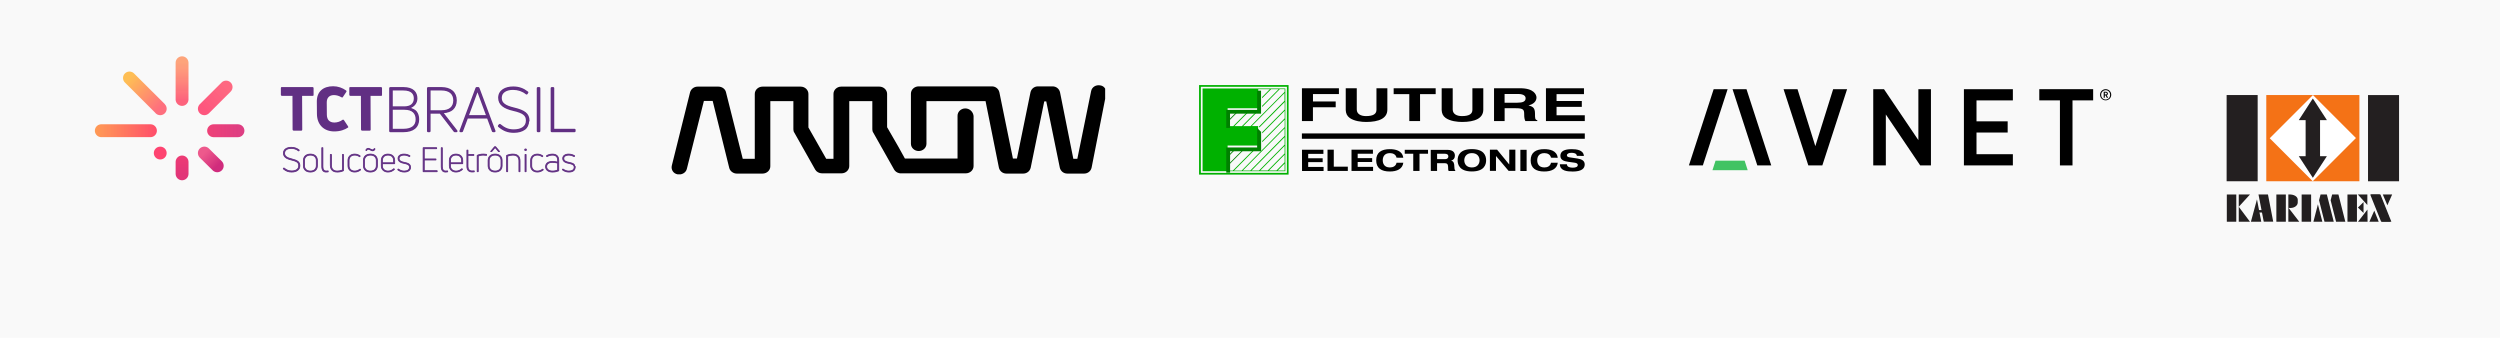 <?xml version="1.0" encoding="UTF-8" standalone="no"?>
<!-- Created with Inkscape (http://www.inkscape.org/) -->

<svg
   width="259"
   height="35"
   viewBox="0 0 68.527 9.26"
   version="1.1"
   id="svg5"
   inkscape:version="1.1 (c68e22c387, 2021-05-23)"
   sodipodi:docname="7_distributor.svg"
   xmlns:inkscape="http://www.inkscape.org/namespaces/inkscape"
   xmlns:sodipodi="http://sodipodi.sourceforge.net/DTD/sodipodi-0.dtd"
   xmlns:xlink="http://www.w3.org/1999/xlink"
   xmlns="http://www.w3.org/2000/svg"
   xmlns:svg="http://www.w3.org/2000/svg">
  <sodipodi:namedview
     id="namedview7"
     pagecolor="#505050"
     bordercolor="#eeeeee"
     borderopacity="1"
     inkscape:pageshadow="0"
     inkscape:pageopacity="0"
     inkscape:pagecheckerboard="0"
     inkscape:document-units="mm"
     showgrid="false"
     units="px"
     width="259px"
     inkscape:zoom="3.0289002"
     inkscape:cx="151.70523"
     inkscape:cy="40.113569"
     inkscape:window-width="1920"
     inkscape:window-height="1013"
     inkscape:window-x="-9"
     inkscape:window-y="-9"
     inkscape:window-maximized="1"
     inkscape:current-layer="layer1"
     showguides="true"
     inkscape:guide-bbox="true">
    <sodipodi:guide
       position="18.421,6.684"
       orientation="0,-1"
       id="guide92620" />
    <sodipodi:guide
       position="17.845,4.668"
       orientation="0,-1"
       id="guide92622" />
  </sodipodi:namedview>
  <defs
     id="defs2">
    <clipPath
       id="_clipPath_54YrGfEr6ejH1v37yrWMlYAZN0XkJKpK">
      <rect
         width="174"
         height="35"
         id="rect22"
         x="0"
         y="0" />
    </clipPath>
    <linearGradient
       inkscape:collect="always"
       xlink:href="#linearGradient72576"
       id="linearGradient72578"
       x1="45.441"
       y1="51.83"
       x2="52.912"
       y2="59.284"
       gradientUnits="userSpaceOnUse" />
    <linearGradient
       inkscape:collect="always"
       id="linearGradient72576">
      <stop
         style="stop-color:#ffb232;stop-opacity:0.827"
         offset="0"
         id="stop72572" />
      <stop
         style="stop-color:#ff5567;stop-opacity:0.843"
         offset="1"
         id="stop72574" />
    </linearGradient>
    <linearGradient
       inkscape:collect="always"
       xlink:href="#linearGradient33347"
       id="linearGradient33349"
       x1="66.147"
       y1="59.498"
       x2="71.569"
       y2="54.097"
       gradientUnits="userSpaceOnUse" />
    <linearGradient
       inkscape:collect="always"
       id="linearGradient33347">
      <stop
         style="stop-color:#fe4470;stop-opacity:0.898"
         offset="0"
         id="stop33343" />
      <stop
         style="stop-color:#ff536f;stop-opacity:0.871"
         offset="1"
         id="stop33345" />
    </linearGradient>
    <linearGradient
       inkscape:collect="always"
       xlink:href="#linearGradient16893"
       id="linearGradient16895"
       x1="61.168"
       y1="46.881"
       x2="61.168"
       y2="56.118"
       gradientUnits="userSpaceOnUse" />
    <linearGradient
       inkscape:collect="always"
       id="linearGradient16893">
      <stop
         style="stop-color:#ff864f;stop-opacity:0.737"
         offset="0"
         id="stop16889" />
      <stop
         style="stop-color:#fe4d6b;stop-opacity:0.871"
         offset="1"
         id="stop16891" />
    </linearGradient>
    <linearGradient
       inkscape:collect="always"
       xlink:href="#linearGradient29855"
       id="linearGradient29857"
       x1="61.163"
       y1="74.494"
       x2="61.17"
       y2="69.71"
       gradientUnits="userSpaceOnUse" />
    <linearGradient
       inkscape:collect="always"
       id="linearGradient29855">
      <stop
         style="stop-color:#e23578;stop-opacity:1;"
         offset="0"
         id="stop29851" />
      <stop
         style="stop-color:#ee3c74;stop-opacity:1"
         offset="1"
         id="stop29853" />
    </linearGradient>
    <linearGradient
       inkscape:collect="always"
       xlink:href="#linearGradient48249"
       id="linearGradient48251"
       x1="63.92"
       y1="70.355"
       x2="67.154"
       y2="73.556"
       gradientUnits="userSpaceOnUse" />
    <linearGradient
       inkscape:collect="always"
       id="linearGradient48249">
      <stop
         style="stop-color:#eb3976;stop-opacity:0.831"
         offset="0"
         id="stop48245" />
      <stop
         style="stop-color:#d02b7c;stop-opacity:0.996"
         offset="1"
         id="stop48247" />
    </linearGradient>
    <linearGradient
       inkscape:collect="always"
       xlink:href="#linearGradient41242"
       id="linearGradient41244"
       x1="65.783"
       y1="63.753"
       x2="74.996"
       y2="63.753"
       gradientUnits="userSpaceOnUse" />
    <linearGradient
       inkscape:collect="always"
       id="linearGradient41242">
      <stop
         style="stop-color:#ee3c74;stop-opacity:0.973"
         offset="0"
         id="stop41238" />
      <stop
         style="stop-color:#da317b;stop-opacity:0.937"
         offset="1"
         id="stop41240" />
    </linearGradient>
    <linearGradient
       inkscape:collect="always"
       xlink:href="#linearGradient66037"
       id="linearGradient66039"
       x1="37.997"
       y1="63.747"
       x2="53.337"
       y2="63.747"
       gradientUnits="userSpaceOnUse" />
    <linearGradient
       inkscape:collect="always"
       id="linearGradient66037">
      <stop
         style="stop-color:#ff9348;stop-opacity:0.929"
         offset="0"
         id="stop66033" />
      <stop
         style="stop-color:#ff4e6b;stop-opacity:1"
         offset="1"
         id="stop66035" />
    </linearGradient>
  </defs>
  <g
     inkscape:label="Camada 1"
     inkscape:groupmode="layer"
     id="layer1">
    <rect
       style="fill:#f9f9f9;stroke:none;stroke-width:0.887;stroke-linecap:round;stroke-linejoin:round;paint-order:stroke markers fill"
       id="rect31"
       width="68.527"
       height="9.26"
       x="-5.0862633e-07"
       y="-1.5894572e-07"
       ry="0" />
    <g
       id="g34035"
       transform="matrix(1.191,0,0,1.191,-6.535,-0.703)">
      <g
         id="g33694"
         transform="translate(-3.397)">
        <g
           id="g94400"
           transform="translate(6.633)">
          <g
             id="g92375"
             transform="matrix(0.093,0,0,0.093,0.901,-2.33)">
            <g
               id="g14883"
               transform="matrix(1.426,0,0,1.426,-14.081,-16.23)"
               style="fill:#612f83;fill-opacity:1">
              <g
                 aria-label="BRASIL"
                 id="text1987"
                 style="font-size:10.583px;line-height:1.25;font-family:'Uni Neue';-inkscape-font-specification:'Uni Neue';fill:#612f83;fill-opacity:1;stroke:#000000;stroke-width:0.265"
                 transform="translate(0.044,-0.393)">
                <g
                   id="path13774"
                   style="fill:#612f83;fill-opacity:1">
                  <path
                     style="color:#000000;-inkscape-font-specification:'Uni Neue';fill:#612f83;fill-opacity:1;stroke:none;-inkscape-stroke:none"
                     d="m 92.316,50.869 c 0,-0.984 -0.593,-1.831 -2.307,-1.831 h -2.254 c -0.042,0 -0.074,0.021 -0.074,0.064 v 7.44 c 0,0.042 0.032,0.064 0.074,0.064 h 2.254 c 1.693,0 2.614,-0.773 2.614,-2.095 0,-1.058 -0.55,-1.767 -1.566,-1.968 0.773,-0.222 1.259,-0.815 1.259,-1.672 z m -4.276,5.408 v -3.567 h 2.159 c 1.439,0 2.074,0.72 2.074,1.799 0,1.111 -0.751,1.767 -2.265,1.767 z m 3.916,-5.408 c 0,0.963 -0.656,1.513 -1.757,1.513 h -2.159 v -3.016 h 1.968 c 1.513,0 1.947,0.72 1.947,1.503 z"
                     id="path14166" />
                  <path
                     style="color:#000000;-inkscape-font-specification:'Uni Neue';fill:#612f83;fill-opacity:1;stroke:none;-inkscape-stroke:none"
                     d="m 87.754,48.906 c -0.043,0 -0.091,0.01 -0.135,0.045 -0.043,0.035 -0.07,0.096 -0.07,0.15 v 7.439 c 0,0.054 0.027,0.116 0.07,0.15 0.043,0.035 0.092,0.045 0.135,0.045 h 2.256 c 0.867,0 1.552,-0.196 2.025,-0.58 0.473,-0.384 0.721,-0.954 0.721,-1.646 0,-0.552 -0.146,-1.027 -0.432,-1.389 -0.236,-0.299 -0.619,-0.462 -1.027,-0.588 0.679,-0.288 1.152,-0.851 1.152,-1.664 0,-0.519 -0.161,-1.02 -0.555,-1.383 -0.393,-0.363 -1.006,-0.58 -1.885,-0.58 z m 0.059,0.264 h 2.197 c 0.835,0 1.374,0.206 1.705,0.512 0.332,0.306 0.469,0.722 0.469,1.188 0,0.536 -0.247,0.897 -0.59,1.176 0.31,-0.283 0.494,-0.682 0.494,-1.176 0,-0.416 -0.118,-0.835 -0.447,-1.143 -0.329,-0.307 -0.853,-0.492 -1.631,-0.492 h -2.102 v 3.279 h 2.291 c 0.533,0 0.956,-0.15 1.283,-0.396 -0.151,0.103 -0.266,0.24 -0.463,0.297 l 0.012,0.256 c 0.308,0.061 0.482,0.241 0.691,0.391 -0.367,-0.289 -0.846,-0.482 -1.523,-0.482 H 87.908 v 3.83 h 0.133 1.969 c 0.776,0 1.372,-0.167 1.781,-0.496 0.409,-0.329 0.615,-0.817 0.615,-1.402 0,-0.547 -0.177,-1.014 -0.521,-1.355 0.063,0.057 0.18,0.065 0.232,0.131 0.243,0.308 0.373,0.718 0.373,1.225 0,0.631 -0.213,1.108 -0.623,1.441 -0.41,0.333 -1.031,0.521 -1.857,0.521 H 87.812 Z m 0.359,0.328 h 1.838 c 0.736,0 1.183,0.174 1.449,0.422 0.266,0.248 0.365,0.582 0.365,0.949 0,0.451 -0.149,0.786 -0.42,1.018 C 91.133,52.119 90.728,52.25 90.199,52.25 h -2.027 z m 0,3.344 h 2.027 c 0.698,0 1.179,0.173 1.486,0.459 0.308,0.286 0.455,0.695 0.455,1.209 0,0.526 -0.169,0.92 -0.514,1.197 -0.345,0.277 -0.88,0.438 -1.617,0.438 h -1.838 z"
                     id="path14168" />
                </g>
                <g
                   id="path13776"
                   style="fill:#612f83;fill-opacity:1">
                  <path
                     style="color:#000000;-inkscape-font-specification:'Uni Neue';fill:#612f83;fill-opacity:1;stroke:none;-inkscape-stroke:none"
                     d="m 99.227,56.605 c 0.053,0 0.064,-0.042 0.042,-0.085 l -2.445,-3.143 c 1.46,-0.074 2.328,-0.868 2.328,-2.159 0,-1.376 -0.963,-2.18 -2.519,-2.18 h -2.318 c -0.042,0 -0.074,0.021 -0.074,0.064 v 7.44 c 0,0.042 0.032,0.064 0.074,0.064 h 0.222 c 0.032,0 0.064,-0.021 0.064,-0.064 v -3.154 h 1.81 l 2.445,3.175 c 0.011,0.032 0.053,0.042 0.085,0.042 z m -2.593,-7.239 c 1.365,0 2.17,0.667 2.17,1.852 0,1.196 -0.804,1.841 -2.17,1.841 h -2.032 v -3.694 z"
                     id="path14456" />
                  <path
                     style="color:#000000;-inkscape-font-specification:'Uni Neue';fill:#612f83;fill-opacity:1;stroke:none;-inkscape-stroke:none"
                     d="m 94.316,48.906 c -0.043,0 -0.091,0.01 -0.135,0.045 -0.043,0.035 -0.072,0.096 -0.072,0.15 v 7.439 c 0,0.054 0.029,0.116 0.072,0.15 0.043,0.035 0.092,0.045 0.135,0.045 h 0.223 c 0.045,0 0.092,-0.014 0.131,-0.049 0.039,-0.035 0.064,-0.092 0.064,-0.146 v -3.021 h 1.613 l 2.404,3.123 -0.021,-0.039 c 0.021,0.062 0.071,0.097 0.109,0.113 0.038,0.016 0.071,0.02 0.102,0.02 h 0.285 c 0.062,0 0.144,-0.041 0.172,-0.107 0.027,-0.066 0.013,-0.123 -0.01,-0.168 l -0.006,-0.012 -2.346,-3.016 c 0.638,-0.071 1.211,-0.232 1.59,-0.582 0.428,-0.395 0.658,-0.958 0.658,-1.633 0,-0.719 -0.257,-1.308 -0.723,-1.707 -0.465,-0.399 -1.127,-0.605 -1.928,-0.605 z m 0.059,0.264 h 2.26 c 0.755,0 1.351,0.196 1.756,0.543 0.405,0.347 0.631,0.849 0.631,1.506 0,0.616 -0.203,1.094 -0.574,1.438 -0.371,0.343 -0.921,0.552 -1.629,0.588 l -0.254,0.014 2.5,3.215 h -0.111 l -2.477,-3.217 h -2.006 v 3.217 H 94.375 Z m 0.096,0.064 v 3.957 h 2.164 c 0.703,0 1.279,-0.165 1.682,-0.502 0.403,-0.337 0.619,-0.843 0.619,-1.471 0,-0.623 -0.217,-1.132 -0.619,-1.473 -0.403,-0.341 -0.977,-0.512 -1.682,-0.512 z m 0.264,0.264 h 1.9 c 0.661,0 1.169,0.161 1.51,0.449 0.341,0.289 0.527,0.709 0.527,1.271 0,0.568 -0.185,0.983 -0.525,1.268 -0.34,0.285 -0.85,0.441 -1.512,0.441 h -1.9 z"
                     id="path14458" />
                </g>
                <g
                   id="path13778"
                   style="fill:#612f83;fill-opacity:1">
                  <path
                     style="color:#000000;-inkscape-font-specification:'Uni Neue';fill:#612f83;fill-opacity:1;stroke:none;-inkscape-stroke:none"
                     d="m 100.169,56.605 c 0.032,0 0.053,-0.021 0.064,-0.053 l 0.868,-2.318 h 3.545 l 0.857,2.318 c 0.021,0.032 0.042,0.053 0.074,0.053 h 0.243 c 0.042,0 0.064,-0.032 0.053,-0.074 l -2.783,-7.44 c -0.011,-0.032 -0.042,-0.053 -0.074,-0.053 h -0.296 c -0.021,0 -0.053,0.021 -0.064,0.053 l -2.783,7.44 c -0.011,0.042 0.011,0.074 0.053,0.074 z m 2.688,-7.133 h 0.032 l 1.64,4.434 h -3.313 z"
                     id="path14464" />
                  <path
                     style="color:#000000;-inkscape-font-specification:'Uni Neue';fill:#612f83;fill-opacity:1;stroke:none;-inkscape-stroke:none"
                     d="m 102.719,48.906 c -0.055,0 -0.085,0.018 -0.115,0.041 -0.03,0.023 -0.057,0.056 -0.072,0.102 v -0.004 l -2.785,7.447 -0.002,0.006 c -0.012,0.049 -0.008,0.111 0.027,0.162 0.036,0.051 0.1,0.076 0.154,0.076 h 0.244 c 0.09,0 0.166,-0.078 0.188,-0.143 l 0.834,-2.227 h 3.361 l 0.832,2.244 0.008,0.014 c 0.014,0.021 0.032,0.047 0.062,0.07 0.03,0.023 0.076,0.041 0.121,0.041 h 0.244 c 0.054,0 0.119,-0.025 0.154,-0.076 0.036,-0.051 0.04,-0.113 0.027,-0.162 l -0.002,-0.006 -2.785,-7.443 c -0.03,-0.09 -0.109,-0.143 -0.199,-0.143 z m 0.049,0.264 h 0.211 l 2.732,7.303 h -0.096 l -0.877,-2.371 h -3.73 l -0.887,2.371 h -0.086 z m -0.002,0.17 -0.033,0.086 -1.705,4.613 h 3.691 l -1.738,-4.699 z m 0.107,0.469 1.465,3.965 h -2.93 z"
                     id="path14466" />
                </g>
                <g
                   id="path13780"
                   style="fill:#612f83;fill-opacity:1">
                  <path
                     style="color:#000000;-inkscape-font-specification:'Uni Neue';fill:#612f83;fill-opacity:1;stroke:none;-inkscape-stroke:none"
                     d="m 111.768,54.71 c 0,-1.132 -0.72,-1.693 -2.593,-2.138 -1.471,-0.349 -2.222,-0.825 -2.222,-1.789 0,-1.048 0.974,-1.524 2.085,-1.524 0.889,0.011 1.662,0.265 2.318,0.794 0.032,0.021 0.064,0.021 0.095,-0.021 l 0.106,-0.169 c 0.021,-0.021 0.032,-0.064 -0.011,-0.085 -0.709,-0.561 -1.471,-0.847 -2.466,-0.847 -1.344,0 -2.487,0.571 -2.487,1.831 0,1.154 0.889,1.778 2.508,2.148 1.704,0.392 2.307,0.836 2.307,1.799 0,1.111 -0.921,1.662 -2.233,1.662 -0.931,0 -1.63,-0.296 -2.392,-0.931 -0.032,-0.021 -0.064,-0.011 -0.095,0.021 l -0.127,0.159 c -0.021,0.032 -0.021,0.064 0.011,0.095 0.815,0.688 1.545,0.995 2.603,0.995 1.545,0 2.593,-0.709 2.593,-2 z"
                     id="path14472" />
                  <path
                     style="color:#000000;-inkscape-font-specification:'Uni Neue';fill:#612f83;fill-opacity:1;stroke:none;-inkscape-stroke:none"
                     d="m 109.08,48.799 c -0.691,0 -1.336,0.146 -1.82,0.467 -0.484,0.32 -0.799,0.828 -0.799,1.498 0,0.611 0.245,1.101 0.695,1.469 0.45,0.367 1.096,0.621 1.916,0.809 0.845,0.194 1.405,0.402 1.74,0.66 0.335,0.259 0.463,0.556 0.463,1.01 0,0.519 -0.205,0.884 -0.568,1.139 -0.363,0.255 -0.894,0.391 -1.531,0.391 -0.903,0 -1.562,-0.278 -2.309,-0.9 l -0.004,-0.006 -0.006,-0.004 c -0.041,-0.027 -0.105,-0.04 -0.154,-0.027 -0.049,0.012 -0.083,0.038 -0.109,0.064 l -0.004,0.006 -0.135,0.17 -0.004,0.004 c -0.022,0.033 -0.042,0.081 -0.037,0.133 0.004,0.052 0.033,0.097 0.065,0.129 l 0.004,0.004 0.004,0.004 c 0.83,0.701 1.606,1.027 2.689,1.027 0.793,0 1.469,-0.182 1.955,-0.543 0.445,-0.331 0.662,-0.852 0.705,-1.455 l 0.065,0.002 v -0.137 c 0,-0.594 -0.201,-1.07 -0.643,-1.43 -0.442,-0.36 -1.108,-0.614 -2.053,-0.838 -0.727,-0.173 -1.267,-0.377 -1.613,-0.641 -0.346,-0.263 -0.506,-0.572 -0.506,-1.02 0,-0.483 0.212,-0.813 0.564,-1.043 0.352,-0.23 0.85,-0.348 1.387,-0.348 0.865,0.01 1.602,0.253 2.234,0.764 l 0.006,0.004 0.004,0.004 c 0.033,0.022 0.086,0.043 0.145,0.033 0.058,-0.01 0.102,-0.048 0.131,-0.086 l 0.004,-0.004 0.107,-0.174 -0.018,0.023 c 0.034,-0.034 0.057,-0.077 0.057,-0.137 0,-0.057 -0.045,-0.122 -0.098,-0.152 -0.724,-0.567 -1.517,-0.869 -2.529,-0.869 z m 0,0.266 c 0.945,0 1.648,0.279 2.322,0.797 l -0.041,0.062 c -0.665,-0.512 -1.439,-0.786 -2.322,-0.797 h -0.002 c -0.575,0 -1.119,0.121 -1.531,0.391 -0.412,0.27 -0.686,0.701 -0.686,1.266 0,0.516 0.214,0.928 0.611,1.23 0.398,0.303 0.969,0.511 1.713,0.688 0.928,0.22 1.559,0.47 1.945,0.785 0.387,0.315 0.547,0.686 0.547,1.225 0,0.61 -0.24,1.061 -0.664,1.377 -0.425,0.316 -1.045,0.49 -1.797,0.49 -1.009,0 -1.69,-0.287 -2.467,-0.93 l 0.053,-0.066 c 0.754,0.613 1.48,0.922 2.414,0.922 0.675,0 1.258,-0.139 1.684,-0.438 0.425,-0.298 0.682,-0.763 0.682,-1.355 0,-0.509 -0.174,-0.916 -0.566,-1.219 -0.392,-0.302 -0.984,-0.513 -1.844,-0.711 -0.799,-0.183 -1.407,-0.428 -1.807,-0.754 -0.399,-0.326 -0.6,-0.721 -0.6,-1.264 0,-0.59 0.258,-0.999 0.682,-1.279 0.423,-0.28 1.021,-0.42 1.674,-0.42 z m 2.326,0.875 c 0.008,0.002 0.023,0.004 0.023,0.004 l 0.01,0.008 c -0.009,-0.008 -0.024,-0.004 -0.033,-0.012 z"
                     id="path14474" />
                </g>
                <g
                   id="path13782"
                   style="fill:#612f83;fill-opacity:1">
                  <path
                     style="color:#000000;-inkscape-font-specification:'Uni Neue';fill:#612f83;fill-opacity:1;stroke:none;-inkscape-stroke:none"
                     d="m 113.652,49.101 c 0,-0.042 -0.032,-0.064 -0.064,-0.064 h -0.222 c -0.042,0 -0.074,0.021 -0.074,0.064 v 7.44 c 0,0.042 0.032,0.064 0.074,0.064 h 0.222 c 0.032,0 0.064,-0.021 0.064,-0.064 z"
                     id="path14480" />
                  <path
                     style="color:#000000;-inkscape-font-specification:'Uni Neue';fill:#612f83;fill-opacity:1;stroke:none;-inkscape-stroke:none"
                     d="m 113.367,48.906 c -0.043,0 -0.093,0.008 -0.137,0.043 -0.043,0.035 -0.07,0.098 -0.07,0.152 v 7.439 c 0,0.054 0.027,0.116 0.07,0.15 0.043,0.035 0.093,0.045 0.137,0.045 h 0.221 c 0.045,0 0.094,-0.014 0.133,-0.049 0.039,-0.035 0.065,-0.092 0.065,-0.146 v -7.439 c 0,-0.054 -0.025,-0.112 -0.065,-0.146 -0.039,-0.035 -0.087,-0.049 -0.133,-0.049 z m 0.057,0.264 h 0.096 v 7.303 h -0.096 z"
                     id="path14482" />
                </g>
                <g
                   id="path13784"
                   style="fill:#612f83;fill-opacity:1">
                  <path
                     style="color:#000000;-inkscape-font-specification:'Uni Neue';fill:#612f83;fill-opacity:1;stroke:none;-inkscape-stroke:none"
                     d="m 119.706,56.605 c 0.042,0 0.064,-0.021 0.064,-0.064 V 56.34 c 0,-0.042 -0.021,-0.064 -0.064,-0.064 h -3.641 v -7.175 c 0,-0.042 -0.021,-0.064 -0.064,-0.064 h -0.222 c -0.042,0 -0.074,0.021 -0.074,0.064 v 7.44 c 0,0.042 0.032,0.064 0.074,0.064 z"
                     id="path14488" />
                  <path
                     style="color:#000000;-inkscape-font-specification:'Uni Neue';fill:#612f83;fill-opacity:1;stroke:none;-inkscape-stroke:none"
                     d="m 115.779,48.906 c -0.043,0 -0.091,0.008 -0.135,0.043 -0.043,0.035 -0.072,0.098 -0.072,0.152 v 7.439 c 0,0.054 0.029,0.116 0.072,0.15 0.043,0.035 0.091,0.045 0.135,0.045 h 3.926 c 0.043,0 0.101,-0.013 0.143,-0.055 0.042,-0.042 0.055,-0.097 0.055,-0.141 V 56.34 c 0,-0.043 -0.013,-0.099 -0.055,-0.141 -0.042,-0.042 -0.099,-0.055 -0.143,-0.055 h -3.508 v -7.043 c 0,-0.043 -0.013,-0.101 -0.055,-0.143 -0.042,-0.042 -0.097,-0.053 -0.141,-0.053 z m 0.059,0.264 h 0.096 v 7.238 h 3.703 v 0.064 h -3.799 z"
                     id="path14490" />
                </g>
              </g>
              <g
                 aria-label="TCT"
                 transform="skewX(10.268)"
                 id="text3192"
                 style="font-size:10.583px;line-height:1.25;font-family:'Uni Neue';-inkscape-font-specification:'Uni Neue';word-spacing:-0.119px;fill:#612f83;fill-opacity:1;stroke-width:0.265">
                <g
                   id="g13989"
                   style="fill:#612f83;fill-opacity:1">
                  <path
                     d="m 60.17,48.505 c -0.106,0 -0.169,0.064 -0.191,0.169 l -0.212,1.164 c -0.011,0.116 0.042,0.201 0.169,0.201 h 1.81 l -1.037,5.831 c -0.021,0.116 0.042,0.201 0.159,0.201 h 1.323 c 0.106,0 0.169,-0.064 0.19,-0.169 l 1.037,-5.863 h 1.831 c 0.116,0 0.18,-0.064 0.191,-0.169 l 0.212,-1.164 c 0.021,-0.127 -0.042,-0.201 -0.169,-0.201 z"
                     style="font-style:italic;font-weight:800;-inkscape-font-specification:'Uni Neue Ultra-Bold Italic';fill:#612f83;fill-opacity:1"
                     id="path13805" />
                  <path
                     d="m 70.394,55.532 c 0.074,-0.042 0.085,-0.106 0.032,-0.222 l -0.497,-1.037 c -0.064,-0.116 -0.148,-0.138 -0.254,-0.074 -0.444,0.296 -1.005,0.466 -1.492,0.466 -0.825,0 -1.206,-0.466 -1.069,-1.323 l 0.37,-2.138 c 0.127,-0.783 0.635,-1.302 1.482,-1.302 0.455,0 0.889,0.148 1.228,0.381 0.106,0.064 0.19,0.053 0.254,-0.032 l 0.773,-0.91 c 0.074,-0.095 0.074,-0.19 -0.021,-0.254 -0.519,-0.434 -1.259,-0.72 -2.085,-0.72 -1.714,0 -3.016,0.9 -3.323,2.667 l -0.37,2.148 c -0.328,1.905 0.709,3.027 2.455,3.027 1.048,0 1.863,-0.286 2.519,-0.677 z"
                     style="font-style:italic;font-weight:800;-inkscape-font-specification:'Uni Neue Ultra-Bold Italic';fill:#612f83;fill-opacity:1"
                     id="path13807" />
                  <path
                     d="m 72.045,48.505 c -0.106,0 -0.169,0.064 -0.19,0.169 l -0.212,1.164 c -0.011,0.116 0.042,0.201 0.169,0.201 h 1.81 l -1.037,5.831 c -0.021,0.116 0.042,0.201 0.159,0.201 h 1.323 c 0.106,0 0.169,-0.064 0.19,-0.169 l 1.037,-5.863 h 1.831 c 0.116,0 0.18,-0.064 0.191,-0.169 l 0.212,-1.164 c 0.021,-0.127 -0.042,-0.201 -0.169,-0.201 z"
                     style="font-style:italic;font-weight:800;-inkscape-font-specification:'Uni Neue Ultra-Bold Italic';fill:#612f83;fill-opacity:1"
                     id="path13809" />
                </g>
              </g>
              <g
                 aria-label="Solucões Eletrônicas"
                 id="text12812"
                 style="font-size:5.835px;font-family:'Uni Neue';-inkscape-font-specification:'Uni Neue';fill:#612f83;fill-opacity:1;stroke:#000000;stroke-width:0.146">
                <g
                   id="path13830"
                   style="fill:#612f83;fill-opacity:1">
                  <path
                     style="color:#000000;-inkscape-font-specification:'Uni Neue';fill:#612f83;fill-opacity:1;stroke:none;-inkscape-stroke:none"
                     d="m 72.095,62.155 c 0,-0.624 -0.397,-0.934 -1.429,-1.179 -0.811,-0.193 -1.225,-0.455 -1.225,-0.986 0,-0.578 0.537,-0.84 1.149,-0.84 0.49,0.006 0.916,0.146 1.278,0.438 0.018,0.012 0.035,0.012 0.053,-0.012 l 0.058,-0.093 c 0.012,-0.012 0.018,-0.035 -0.006,-0.047 -0.391,-0.309 -0.811,-0.467 -1.359,-0.467 -0.741,0 -1.371,0.315 -1.371,1.009 0,0.636 0.49,0.98 1.383,1.184 0.939,0.216 1.272,0.461 1.272,0.992 0,0.613 -0.508,0.916 -1.231,0.916 -0.513,0 -0.899,-0.163 -1.319,-0.513 -0.018,-0.012 -0.035,-0.006 -0.053,0.012 l -0.07,0.088 c -0.012,0.018 -0.012,0.035 0.006,0.053 0.449,0.379 0.852,0.548 1.435,0.548 0.852,0 1.429,-0.391 1.429,-1.103 z"
                     id="path14651" />
                  <path
                     style="color:#000000;-inkscape-font-specification:'Uni Neue';fill:#612f83;fill-opacity:1;stroke:none;-inkscape-stroke:none"
                     d="m 70.613,58.896 c -0.381,0 -0.737,0.079 -1.004,0.256 -0.267,0.177 -0.441,0.457 -0.441,0.826 0,0.337 0.137,0.608 0.385,0.811 0.248,0.203 0.602,0.342 1.055,0.445 0.466,0.107 0.776,0.223 0.961,0.365 0.185,0.143 0.256,0.306 0.256,0.557 0,0.286 -0.114,0.487 -0.314,0.627 -0.2,0.14 -0.492,0.215 -0.844,0.215 -0.498,0 -0.862,-0.153 -1.273,-0.496 l -0.002,-0.002 -0.004,-0.002 c -0.023,-0.015 -0.057,-0.022 -0.084,-0.016 -0.027,0.007 -0.046,0.021 -0.061,0.035 l -0.002,0.004 -0.074,0.092 -0.002,0.004 c -0.012,0.018 -0.022,0.043 -0.02,0.072 0.002,0.029 0.016,0.055 0.033,0.072 l 0.004,0.002 0.002,0.002 c 0.457,0.386 0.885,0.566 1.482,0.566 0.437,0 0.808,-0.102 1.076,-0.301 0.268,-0.199 0.426,-0.499 0.426,-0.875 0,-0.328 -0.11,-0.591 -0.354,-0.789 -0.243,-0.198 -0.612,-0.337 -1.133,-0.461 -0.401,-0.095 -0.698,-0.208 -0.889,-0.354 -0.191,-0.145 -0.279,-0.316 -0.279,-0.562 0,-0.266 0.116,-0.447 0.311,-0.574 0.194,-0.127 0.469,-0.193 0.764,-0.193 0.477,0.006 0.886,0.141 1.234,0.422 l 0.002,0.002 0.002,0.002 c 0.018,0.012 0.048,0.025 0.08,0.02 0.032,-0.005 0.057,-0.026 0.072,-0.047 l 0.002,-0.004 0.061,-0.096 -0.012,0.014 c 0.019,-0.019 0.031,-0.043 0.031,-0.076 1.3e-5,-0.031 -0.022,-0.067 -0.051,-0.084 -0.4,-0.314 -0.837,-0.479 -1.396,-0.479 z m 0,0.146 c 0.52,0 0.908,0.154 1.279,0.439 l -0.021,0.033 c -0.367,-0.282 -0.794,-0.432 -1.281,-0.438 -0.317,0 -0.616,0.066 -0.844,0.215 -0.227,0.149 -0.379,0.386 -0.379,0.697 0,0.284 0.119,0.511 0.338,0.678 0.219,0.167 0.533,0.282 0.943,0.379 0.512,0.121 0.859,0.26 1.072,0.434 0.213,0.174 0.301,0.379 0.301,0.676 0,0.336 -0.131,0.586 -0.365,0.76 -0.234,0.174 -0.575,0.27 -0.99,0.27 -0.556,0 -0.928,-0.166 -1.355,-0.52 l 0.029,-0.037 c 0.415,0.336 0.812,0.516 1.326,0.516 0.372,0 0.693,-0.078 0.928,-0.242 0.235,-0.164 0.375,-0.42 0.375,-0.746 0,-0.281 -0.094,-0.505 -0.311,-0.672 -0.216,-0.167 -0.544,-0.284 -1.018,-0.393 -0.44,-0.101 -0.776,-0.236 -0.996,-0.416 -0.22,-0.18 -0.33,-0.398 -0.33,-0.697 0,-0.325 0.142,-0.549 0.375,-0.703 0.233,-0.155 0.564,-0.232 0.924,-0.232 z m 1.285,0.482 c 0.003,9.4e-4 0.01,0.002 0.01,0.002 l 0.006,0.004 c -0.004,-0.004 -0.011,-0.002 -0.016,-0.006 z m -2.598,3.088 c 0.006,0.005 0.013,0.003 0.02,0.008 -0.005,-0.001 -0.011,-4.07e-4 -0.014,-0.002 z"
                     id="path14653" />
                </g>
                <g
                   id="path13832"
                   style="fill:#612f83;fill-opacity:1">
                  <path
                     style="color:#000000;-inkscape-font-specification:'Uni Neue';fill:#612f83;fill-opacity:1;stroke:none;-inkscape-stroke:none"
                     d="m 75.135,62.161 v -0.922 c 0,-0.613 -0.42,-1.097 -1.214,-1.097 -0.788,0 -1.214,0.484 -1.214,1.097 v 0.922 c 0,0.618 0.426,1.097 1.214,1.097 0.793,0 1.214,-0.478 1.214,-1.097 z m -2.24,0 v -0.922 c 0,-0.513 0.344,-0.922 1.027,-0.922 0.688,0 1.027,0.408 1.027,0.922 v 0.922 c 0,0.519 -0.338,0.928 -1.027,0.928 -0.683,0 -1.027,-0.408 -1.027,-0.928 z"
                     id="path14659" />
                  <path
                     style="color:#000000;-inkscape-font-specification:'Uni Neue';fill:#612f83;fill-opacity:1;stroke:none;-inkscape-stroke:none"
                     d="m 73.922,60.07 c -0.409,10e-7 -0.733,0.126 -0.953,0.338 -0.22,0.212 -0.334,0.509 -0.334,0.832 v 0.922 c 0,0.326 0.114,0.62 0.334,0.832 0.22,0.212 0.545,0.338 0.953,0.338 0.411,0 0.736,-0.126 0.955,-0.338 0.22,-0.212 0.33,-0.506 0.33,-0.832 v -0.922 c 0,-0.323 -0.111,-0.62 -0.33,-0.832 -0.219,-0.212 -0.543,-0.338 -0.955,-0.338 z m 0,0.145 c 0.382,0 0.665,0.116 0.854,0.299 0.189,0.183 0.287,0.437 0.287,0.727 v 0.922 c 0,0.293 -0.098,0.544 -0.287,0.727 -0.189,0.182 -0.471,0.297 -0.854,0.297 -0.379,0 -0.662,-0.115 -0.852,-0.297 C 72.881,62.706 72.781,62.455 72.781,62.162 v -0.922 c 0,-0.289 0.099,-0.544 0.289,-0.727 0.19,-0.183 0.473,-0.299 0.852,-0.299 z m 0,0.029 c -0.356,0 -0.634,0.108 -0.82,0.289 -0.187,0.181 -0.281,0.434 -0.281,0.707 v 0.922 c 0,0.276 0.094,0.527 0.281,0.709 0.187,0.182 0.464,0.291 0.82,0.291 0.359,0 0.636,-0.109 0.822,-0.291 0.186,-0.182 0.277,-0.434 0.277,-0.709 v -0.922 c 0,-0.273 -0.091,-0.526 -0.277,-0.707 -0.186,-0.181 -0.464,-0.289 -0.822,-0.289 z m 0,0.146 c 0.33,0 0.566,0.097 0.721,0.248 0.155,0.151 0.232,0.361 0.232,0.602 v 0.922 c 0,0.244 -0.077,0.454 -0.232,0.605 -0.155,0.152 -0.391,0.248 -0.721,0.248 -0.327,0 -0.563,-0.096 -0.719,-0.248 -0.156,-0.152 -0.236,-0.362 -0.236,-0.605 v -0.922 c 0,-0.24 0.08,-0.45 0.236,-0.602 0.156,-0.151 0.392,-0.248 0.719,-0.248 z"
                     id="path14661" />
                </g>
                <g
                   id="path13834"
                   style="fill:#612f83;fill-opacity:1">
                  <path
                     style="color:#000000;-inkscape-font-specification:'Uni Neue';fill:#612f83;fill-opacity:1;stroke:none;-inkscape-stroke:none"
                     d="m 76.978,63.235 c 0.023,-0.006 0.035,-0.023 0.035,-0.047 v -0.099 c 0,-0.023 -0.012,-0.029 -0.035,-0.029 -0.117,0.018 -0.251,0.023 -0.333,0.023 -0.344,0 -0.56,-0.216 -0.56,-0.77 v -3.25 c 0,-0.023 -0.012,-0.035 -0.035,-0.035 h -0.117 c -0.023,0 -0.035,0.012 -0.035,0.035 v 3.232 c 0,0.683 0.292,0.963 0.741,0.963 0.093,0 0.239,-0.012 0.338,-0.023 z"
                     id="path14667" />
                  <path
                     style="color:#000000;-inkscape-font-specification:'Uni Neue';fill:#612f83;fill-opacity:1;stroke:none;-inkscape-stroke:none"
                     d="m 75.934,58.955 c -0.024,0 -0.055,0.006 -0.078,0.029 -0.023,0.023 -0.029,0.054 -0.029,0.078 v 3.232 c 0,0.352 0.075,0.612 0.219,0.785 0.144,0.173 0.356,0.252 0.596,0.252 0.099,0 0.244,-0.013 0.346,-0.025 h 0.006 l 0.004,-0.002 c 0.051,-0.013 0.09,-0.07 0.09,-0.117 v -0.098 c 0,-0.024 -0.009,-0.061 -0.037,-0.082 -0.028,-0.021 -0.053,-0.021 -0.07,-0.021 h -0.006 l -0.006,0.002 c -0.111,0.017 -0.242,0.021 -0.32,0.021 -0.157,0 -0.269,-0.044 -0.352,-0.148 -0.082,-0.105 -0.137,-0.281 -0.137,-0.549 v -3.25 c 0,-0.024 -0.006,-0.055 -0.029,-0.078 -0.023,-0.023 -0.054,-0.029 -0.078,-0.029 z m 0.039,0.146 h 0.041 V 62.312 c 0,0.287 0.054,0.497 0.166,0.639 0.112,0.142 0.279,0.205 0.467,0.205 0.073,0 0.187,-0.007 0.295,-0.02 v 0.027 c -0.095,0.01 -0.221,0.021 -0.301,0.021 -0.209,0 -0.37,-0.062 -0.484,-0.199 -0.114,-0.137 -0.184,-0.36 -0.184,-0.691 z"
                     id="path14669" />
                </g>
                <g
                   id="path13836"
                   style="fill:#612f83;fill-opacity:1">
                  <path
                     style="color:#000000;-inkscape-font-specification:'Uni Neue';fill:#612f83;fill-opacity:1;stroke:none;-inkscape-stroke:none"
                     d="m 79.516,60.201 c -0.023,0 -0.041,0.018 -0.041,0.041 v 2.672 c -0.257,0.099 -0.56,0.175 -0.881,0.175 -0.653,0 -1.027,-0.333 -1.027,-1.009 v -1.838 c 0,-0.023 -0.012,-0.041 -0.035,-0.041 h -0.117 c -0.023,0 -0.035,0.018 -0.035,0.041 v 1.838 c 0,0.782 0.461,1.179 1.214,1.179 0.373,0 0.735,-0.082 1.039,-0.222 0.023,-0.006 0.029,-0.029 0.029,-0.047 v -2.748 c 0,-0.023 -0.012,-0.041 -0.035,-0.041 z"
                     id="path14675" />
                  <path
                     style="color:#000000;-inkscape-font-specification:'Uni Neue';fill:#612f83;fill-opacity:1;stroke:none;-inkscape-stroke:none"
                     d="m 77.416,60.127 c -0.03,0 -0.065,0.015 -0.084,0.039 -0.019,0.024 -0.023,0.052 -0.023,0.076 v 1.838 c 0,0.405 0.122,0.723 0.348,0.936 0.226,0.213 0.548,0.316 0.938,0.316 0.379,0 0.746,-0.083 1.057,-0.225 9.89e-4,-2.46e-4 9.74e-4,-0.002 0.002,-0.002 0.031,-0.009 0.057,-0.032 0.068,-0.055 0.012,-0.023 0.014,-0.044 0.014,-0.061 v -2.748 c 0,-0.024 -0.004,-0.052 -0.023,-0.076 -0.019,-0.024 -0.054,-0.039 -0.084,-0.039 h -0.111 c -0.06,0 -0.113,0.055 -0.113,0.115 v 2.613 c -0.241,0.089 -0.516,0.16 -0.809,0.16 -0.314,0 -0.549,-0.079 -0.707,-0.23 -0.158,-0.151 -0.246,-0.38 -0.246,-0.705 v -1.838 c 0,-0.024 -0.006,-0.052 -0.025,-0.076 -0.019,-0.024 -0.052,-0.039 -0.082,-0.039 z m 0.037,0.146 h 0.041 v 1.807 c 0,0.352 0.099,0.626 0.291,0.811 0.192,0.184 0.469,0.271 0.809,0.271 0.332,0 0.645,-0.078 0.908,-0.18 l 0.047,-0.018 v -2.691 h 0.041 v 2.699 c -0.291,0.132 -0.637,0.213 -0.996,0.213 -0.364,0 -0.645,-0.096 -0.838,-0.277 -0.193,-0.181 -0.303,-0.452 -0.303,-0.828 z"
                     id="path14677" />
                </g>
                <g
                   id="path13838"
                   style="fill:#612f83;fill-opacity:1">
                  <path
                     style="color:#000000;-inkscape-font-specification:'Uni Neue';fill:#612f83;fill-opacity:1;stroke:none;-inkscape-stroke:none"
                     d="m 82.62,62.896 c 0.023,-0.012 0.023,-0.035 0.012,-0.053 l -0.058,-0.076 c -0.012,-0.018 -0.029,-0.023 -0.053,-0.006 -0.292,0.216 -0.583,0.327 -0.922,0.327 -0.618,0 -0.969,-0.408 -0.969,-0.91 V 61.222 c 0,-0.496 0.344,-0.904 0.969,-0.904 0.315,0 0.578,0.082 0.846,0.274 0.023,0.018 0.035,0.006 0.053,-0.006 l 0.053,-0.082 c 0.012,-0.018 0.012,-0.035 -0.012,-0.053 -0.286,-0.204 -0.583,-0.309 -0.934,-0.309 -0.729,0 -1.161,0.478 -1.161,1.079 v 0.957 c 0,0.601 0.432,1.079 1.161,1.079 0.391,0 0.712,-0.123 1.015,-0.362 z"
                     id="path14683" />
                  <path
                     style="color:#000000;-inkscape-font-specification:'Uni Neue';fill:#612f83;fill-opacity:1;stroke:none;-inkscape-stroke:none"
                     d="m 81.605,60.07 c -0.761,0 -1.234,0.516 -1.234,1.152 v 0.957 c 0,0.636 0.473,1.152 1.234,1.152 0.402,0 0.74,-0.132 1.051,-0.375 0.003,-0.002 0.007,-0.002 0.01,-0.004 l 0.023,-0.018 0.004,-0.029 c 0.005,-0.009 0.016,-0.014 0.018,-0.023 0.005,-0.032 -0.003,-0.059 -0.018,-0.08 l -0.002,-0.002 -0.057,-0.072 c -0.013,-0.02 -0.037,-0.043 -0.07,-0.049 -0.033,-0.006 -0.066,0.007 -0.088,0.023 -0.282,0.208 -0.555,0.312 -0.877,0.312 -0.293,0 -0.514,-0.096 -0.664,-0.246 -0.15,-0.15 -0.232,-0.356 -0.232,-0.59 v -0.957 c 0,-0.231 0.079,-0.438 0.229,-0.588 0.149,-0.149 0.372,-0.244 0.668,-0.244 0.302,0 0.545,0.075 0.803,0.26 0.023,0.017 0.061,0.027 0.09,0.02 0.029,-0.008 0.041,-0.02 0.047,-0.023 l 0.012,-0.008 0.061,-0.094 v -0.002 c 0.012,-0.018 0.023,-0.045 0.018,-0.076 -0.005,-0.032 -0.026,-0.058 -0.047,-0.074 h -0.002 C 82.284,60.181 81.97,60.07 81.605,60.07 Z m 0,0.145 c 0.324,0 0.593,0.103 0.859,0.287 l -0.012,0.02 c -0.268,-0.184 -0.539,-0.277 -0.854,-0.277 -0.328,0 -0.591,0.108 -0.77,0.287 -0.179,0.179 -0.271,0.427 -0.271,0.691 v 0.957 c 0,0.268 0.094,0.514 0.273,0.693 0.179,0.179 0.442,0.289 0.768,0.289 0.342,0 0.641,-0.122 0.932,-0.33 l 0.014,0.018 c -0.285,0.218 -0.575,0.336 -0.939,0.336 -0.697,0 -1.088,-0.44 -1.088,-1.006 v -0.957 c 0,-0.566 0.39,-1.008 1.088,-1.008 z"
                     id="path14685" />
                </g>
                <g
                   id="path13840"
                   style="fill:#612f83;fill-opacity:1">
                  <path
                     style="color:#000000;-inkscape-font-specification:'Uni Neue';fill:#612f83;fill-opacity:1;stroke:none;-inkscape-stroke:none"
                     d="m 85.549,62.161 v -0.922 c 0,-0.613 -0.42,-1.097 -1.214,-1.097 -0.788,0 -1.214,0.484 -1.214,1.097 v 0.922 c 0,0.618 0.426,1.097 1.214,1.097 0.793,0 1.214,-0.478 1.214,-1.097 z m -2.24,0 v -0.922 c 0,-0.513 0.344,-0.922 1.027,-0.922 0.688,0 1.027,0.408 1.027,0.922 v 0.922 c 0,0.519 -0.338,0.928 -1.027,0.928 -0.683,0 -1.027,-0.408 -1.027,-0.928 z m 1.82,-2.9 c 0.006,-0.023 -0.006,-0.035 -0.023,-0.047 l -0.07,-0.035 c -0.018,-0.012 -0.035,0 -0.041,0.018 -0.064,0.14 -0.152,0.216 -0.274,0.216 -0.128,0 -0.239,-0.07 -0.356,-0.128 -0.134,-0.064 -0.263,-0.14 -0.414,-0.14 -0.204,0 -0.344,0.152 -0.403,0.298 -0.012,0.023 -0.006,0.035 0.018,0.053 l 0.07,0.035 c 0.018,0.006 0.035,0.006 0.047,-0.018 0.053,-0.123 0.146,-0.21 0.274,-0.21 0.134,0 0.251,0.064 0.379,0.134 0.128,0.064 0.263,0.134 0.397,0.134 0.193,0 0.344,-0.152 0.397,-0.309 z"
                     id="path14691" />
                  <path
                     style="color:#000000;-inkscape-font-specification:'Uni Neue';fill:#612f83;fill-opacity:1;stroke:none;-inkscape-stroke:none"
                     d="m 83.951,59.072 c -0.239,0 -0.401,0.175 -0.469,0.342 -0.01,0.021 -0.019,0.052 -0.008,0.082 0.011,0.031 0.031,0.045 0.047,0.057 l 0.006,0.004 0.08,0.041 0.006,0.002 c 0.016,0.005 0.038,0.01 0.066,0.002 0.029,-0.008 0.056,-0.032 0.068,-0.057 v -0.002 l 0.002,-0.002 c 0.045,-0.105 0.112,-0.166 0.207,-0.166 0.111,0 0.215,0.055 0.344,0.125 l 0.002,0.002 c 0.128,0.064 0.27,0.143 0.43,0.143 0.231,0 0.405,-0.175 0.467,-0.359 v -0.004 -0.002 c 0.006,-0.025 0.004,-0.059 -0.01,-0.082 -0.014,-0.023 -0.031,-0.035 -0.043,-0.043 l -0.004,-0.002 -0.066,-0.033 c -0.027,-0.018 -0.069,-0.02 -0.098,-0.006 -0.028,0.014 -0.044,0.036 -0.053,0.061 l 0.002,-0.008 c -0.029,0.063 -0.06,0.108 -0.094,0.135 -0.033,0.027 -0.067,0.039 -0.113,0.039 -0.102,0 -0.203,-0.061 -0.324,-0.121 -0.13,-0.062 -0.269,-0.146 -0.445,-0.146 z m 0,0.145 c 0.127,0 0.245,0.069 0.383,0.135 0.112,0.056 0.233,0.135 0.387,0.135 0.018,0 0.03,-0.015 0.047,-0.018 -0.016,0.003 -0.018,0.029 -0.035,0.029 -0.108,0 -0.233,-0.061 -0.361,-0.125 l -0.002,-0.002 c -0.128,-0.07 -0.256,-0.143 -0.412,-0.143 -0.144,0 -0.24,0.11 -0.305,0.229 l -0.014,-0.006 c 0.055,-0.116 0.156,-0.234 0.312,-0.234 z m -0.309,0.244 c 0.003,-8.75e-4 0.002,2.13e-4 0.004,0 -0.006,0.012 -0.026,0.011 -0.031,0.023 l 0.002,-0.004 c 7.06e-4,-0.001 0.013,-0.016 0.025,-0.02 z m 0.693,0.609 c -0.409,10e-7 -0.733,0.126 -0.953,0.338 -0.22,0.212 -0.334,0.509 -0.334,0.832 v 0.922 c 0,0.326 0.114,0.62 0.334,0.832 0.22,0.212 0.545,0.338 0.953,0.338 0.411,0 0.736,-0.126 0.955,-0.338 0.22,-0.212 0.332,-0.506 0.332,-0.832 v -0.922 c 0,-0.323 -0.113,-0.62 -0.332,-0.832 -0.219,-0.212 -0.543,-0.338 -0.955,-0.338 z m 0,0.145 c 0.382,0 0.665,0.116 0.854,0.299 0.189,0.183 0.287,0.437 0.287,0.727 v 0.922 c 0,0.293 -0.098,0.544 -0.287,0.727 -0.189,0.182 -0.471,0.297 -0.854,0.297 -0.379,0 -0.662,-0.115 -0.852,-0.297 -0.19,-0.182 -0.289,-0.434 -0.289,-0.727 v -0.922 c 0,-0.289 0.099,-0.544 0.289,-0.727 0.19,-0.183 0.473,-0.299 0.852,-0.299 z m 0,0.029 c -0.356,0 -0.634,0.108 -0.82,0.289 -0.187,0.181 -0.279,0.434 -0.279,0.707 v 0.922 c 0,0.276 0.092,0.527 0.279,0.709 0.187,0.182 0.464,0.291 0.82,0.291 0.359,0 0.636,-0.109 0.822,-0.291 0.186,-0.182 0.277,-0.434 0.277,-0.709 v -0.922 c 0,-0.273 -0.091,-0.526 -0.277,-0.707 -0.186,-0.181 -0.464,-0.289 -0.822,-0.289 z m 0,0.146 c 0.33,0 0.566,0.097 0.721,0.248 0.155,0.151 0.232,0.361 0.232,0.602 v 0.922 c 0,0.244 -0.077,0.454 -0.232,0.605 -0.155,0.152 -0.391,0.248 -0.721,0.248 -0.327,0 -0.563,-0.096 -0.719,-0.248 -0.156,-0.152 -0.236,-0.362 -0.236,-0.605 v -0.922 c 0,-0.24 0.08,-0.45 0.236,-0.602 0.156,-0.151 0.392,-0.248 0.719,-0.248 z"
                     id="path14693" />
                </g>
                <g
                   id="path13842"
                   style="fill:#612f83;fill-opacity:1">
                  <path
                     style="color:#000000;-inkscape-font-specification:'Uni Neue';fill:#612f83;fill-opacity:1;stroke:none;-inkscape-stroke:none"
                     d="m 88.548,61.251 c 0,-0.706 -0.478,-1.109 -1.161,-1.109 -0.683,0 -1.161,0.403 -1.161,1.109 v 0.945 c 0,0.671 0.548,1.062 1.161,1.062 0.496,0 0.858,-0.222 1.103,-0.449 0.023,-0.012 0.023,-0.029 0.006,-0.047 l -0.064,-0.076 c -0.012,-0.018 -0.029,-0.018 -0.047,-0.006 -0.222,0.198 -0.537,0.408 -0.992,0.408 -0.531,0 -0.98,-0.327 -0.98,-0.893 v -0.385 h 2.1 c 0.018,0 0.035,-0.012 0.035,-0.035 z m -0.187,0 v 0.397 h -1.949 v -0.397 c 0,-0.601 0.385,-0.934 0.974,-0.934 0.583,0 0.974,0.338 0.974,0.934 z"
                     id="path14699" />
                  <path
                     style="color:#000000;-inkscape-font-specification:'Uni Neue';fill:#612f83;fill-opacity:1;stroke:none;-inkscape-stroke:none"
                     d="m 87.387,60.07 c -0.356,10e-7 -0.664,0.105 -0.885,0.309 -0.221,0.203 -0.35,0.504 -0.35,0.873 v 0.943 c 0,0.355 0.148,0.646 0.377,0.84 0.229,0.194 0.536,0.297 0.857,0.297 0.511,0 0.885,-0.23 1.139,-0.463 0.024,-0.014 0.051,-0.038 0.055,-0.074 0.004,-0.039 -0.016,-0.067 -0.033,-0.084 l -0.055,-0.064 c -0.015,-0.023 -0.046,-0.044 -0.076,-0.047 -0.03,-0.003 -0.054,0.007 -0.072,0.02 l -0.004,0.004 -0.004,0.004 c -0.215,0.193 -0.511,0.389 -0.943,0.389 -0.251,0 -0.477,-0.077 -0.641,-0.217 -0.163,-0.139 -0.266,-0.338 -0.266,-0.602 v -0.312 h 2.027 c 0.025,0 0.051,-0.008 0.072,-0.027 0.022,-0.019 0.035,-0.052 0.035,-0.082 v -0.523 c 0,-0.369 -0.127,-0.67 -0.348,-0.873 -0.221,-0.203 -0.531,-0.309 -0.887,-0.309 z m 0,0.145 c 0.327,0 0.598,0.097 0.787,0.271 0.189,0.174 0.301,0.429 0.301,0.766 v 0.486 h -2.135 v 0.459 c 0,0.302 0.122,0.547 0.316,0.713 0.194,0.165 0.456,0.252 0.736,0.252 0.458,0 0.771,-0.213 0.998,-0.41 l 0.016,0.018 c -0.235,0.212 -0.56,0.416 -1.02,0.416 -0.291,0 -0.563,-0.093 -0.762,-0.262 -0.199,-0.169 -0.326,-0.413 -0.326,-0.729 v -0.943 c 0,-0.337 0.112,-0.591 0.301,-0.766 0.189,-0.174 0.46,-0.271 0.787,-0.271 z m 0,0.029 c -0.308,0 -0.572,0.088 -0.758,0.262 -0.186,0.173 -0.289,0.43 -0.289,0.746 v 0.469 h 2.094 v -0.469 c 0,-0.314 -0.104,-0.57 -0.291,-0.744 -0.187,-0.174 -0.45,-0.264 -0.756,-0.264 z m 0,0.146 c 0.278,0 0.501,0.08 0.656,0.225 0.155,0.144 0.246,0.355 0.246,0.637 v 0.322 h -1.803 v -0.322 c 0,-0.285 0.088,-0.495 0.242,-0.639 0.154,-0.143 0.377,-0.223 0.658,-0.223 z m 1.047,2.344 -0.008,0.006 c -5.28e-4,3.53e-4 -0.008,0.006 -0.02,0.006 0.006,-0.005 0.021,-0.006 0.027,-0.012 z"
                     id="path14701" />
                </g>
                <g
                   id="path13844"
                   style="fill:#612f83;fill-opacity:1">
                  <path
                     style="color:#000000;-inkscape-font-specification:'Uni Neue';fill:#612f83;fill-opacity:1;stroke:none;-inkscape-stroke:none"
                     d="m 91.308,62.418 c 0,-0.589 -0.543,-0.723 -1.068,-0.834 -0.455,-0.093 -0.928,-0.228 -0.928,-0.683 0,-0.368 0.356,-0.583 0.84,-0.583 0.344,0 0.677,0.105 0.945,0.257 0.018,0.012 0.041,0.006 0.047,-0.012 l 0.053,-0.088 c 0.012,-0.018 0.006,-0.035 -0.012,-0.047 -0.292,-0.169 -0.601,-0.286 -1.027,-0.286 -0.583,0 -1.027,0.28 -1.027,0.758 0,0.583 0.595,0.758 1.074,0.858 0.432,0.088 0.916,0.187 0.916,0.665 0,0.432 -0.373,0.665 -0.916,0.665 -0.385,0 -0.712,-0.123 -1.015,-0.35 -0.018,-0.018 -0.035,-0.012 -0.047,0.006 l -0.058,0.088 c -0.012,0.018 -0.012,0.041 0.012,0.053 0.315,0.245 0.677,0.373 1.109,0.373 0.712,0 1.103,-0.344 1.103,-0.84 z"
                     id="path14707" />
                  <path
                     style="color:#000000;-inkscape-font-specification:'Uni Neue';fill:#612f83;fill-opacity:1;stroke:none;-inkscape-stroke:none"
                     d="m 90.158,60.07 c -0.303,0 -0.574,0.072 -0.773,0.213 -0.2,0.141 -0.326,0.355 -0.326,0.617 0,0.317 0.17,0.536 0.393,0.674 0.223,0.138 0.497,0.206 0.738,0.256 h 0.002 c 0.216,0.044 0.439,0.09 0.6,0.178 0.16,0.088 0.258,0.201 0.258,0.416 0,0.195 -0.08,0.335 -0.225,0.436 -0.144,0.101 -0.358,0.156 -0.619,0.156 -0.37,0 -0.677,-0.116 -0.971,-0.336 l 0.008,0.008 c -0.02,-0.02 -0.056,-0.037 -0.09,-0.031 -0.034,0.006 -0.057,0.029 -0.07,0.049 l -0.059,0.086 c -0.014,0.021 -0.022,0.048 -0.018,0.08 0.004,0.029 0.028,0.057 0.055,0.072 0.325,0.251 0.701,0.387 1.145,0.387 0.368,0 0.66,-0.087 0.863,-0.248 0.203,-0.161 0.312,-0.397 0.312,-0.664 0,-0.005 -0.006,-0.006 -0.006,-0.012 -0.005,-0.308 -0.155,-0.519 -0.367,-0.646 -0.216,-0.13 -0.489,-0.192 -0.752,-0.248 h -0.002 c -0.226,-0.046 -0.45,-0.103 -0.611,-0.197 -0.161,-0.094 -0.258,-0.212 -0.258,-0.414 0,-0.16 0.074,-0.28 0.207,-0.369 0.133,-0.089 0.329,-0.141 0.561,-0.141 0.329,0 0.652,0.102 0.91,0.248 l -0.006,-0.004 c 0.052,0.035 0.133,0.019 0.156,-0.049 l -0.006,0.014 0.051,-0.084 c 0.015,-0.023 0.024,-0.057 0.016,-0.086 -0.008,-0.029 -0.027,-0.049 -0.047,-0.062 h -0.002 l -0.002,-0.002 C 90.924,60.192 90.597,60.07 90.158,60.07 Z m 0,0.145 c 0.395,0 0.675,0.112 0.949,0.266 l -0.012,0.021 c -0.272,-0.148 -0.598,-0.258 -0.943,-0.258 -0.253,0 -0.477,0.055 -0.643,0.166 -0.166,0.111 -0.27,0.283 -0.27,0.49 0,0.253 0.139,0.431 0.328,0.541 0.189,0.11 0.427,0.166 0.656,0.213 0.262,0.055 0.523,0.118 0.709,0.23 0.186,0.112 0.301,0.261 0.301,0.533 0,0.229 -0.086,0.414 -0.256,0.549 -0.17,0.135 -0.429,0.219 -0.773,0.219 -0.406,0 -0.738,-0.126 -1.035,-0.35 l 0.018,-0.025 c 0.304,0.218 0.632,0.352 1.018,0.352 0.282,0 0.525,-0.06 0.703,-0.184 0.178,-0.124 0.285,-0.318 0.285,-0.555 0,-0.264 -0.144,-0.439 -0.334,-0.543 -0.189,-0.103 -0.423,-0.15 -0.639,-0.193 h -0.002 c -0.236,-0.049 -0.497,-0.118 -0.691,-0.238 -0.195,-0.12 -0.322,-0.282 -0.322,-0.549 0,-0.217 0.096,-0.38 0.264,-0.498 0.168,-0.118 0.409,-0.188 0.689,-0.188 z"
                     id="path14709" />
                </g>
                <g
                   id="path13846"
                   style="fill:#612f83;fill-opacity:1">
                  <path
                     style="color:#000000;-inkscape-font-specification:'Uni Neue';fill:#612f83;fill-opacity:1;stroke:none;-inkscape-stroke:none"
                     d="m 93.683,61.164 h 1.995 c 0.023,0 0.041,-0.012 0.041,-0.035 v -0.111 c 0,-0.023 -0.018,-0.035 -0.041,-0.035 h -1.995 v -1.774 h 2.118 c 0.023,0 0.035,-0.012 0.035,-0.035 v -0.111 c 0,-0.023 -0.012,-0.035 -0.035,-0.035 h -2.275 c -0.023,0 -0.041,0.012 -0.041,0.035 v 4.102 c 0,0.023 0.018,0.035 0.041,0.035 h 2.363 c 0.023,0 0.035,-0.012 0.035,-0.035 V 63.054 c 0,-0.023 -0.012,-0.035 -0.035,-0.035 h -2.205 z"
                     id="path14715" />
                  <path
                     style="color:#000000;-inkscape-font-specification:'Uni Neue';fill:#612f83;fill-opacity:1;stroke:none;-inkscape-stroke:none"
                     d="m 93.525,58.955 c -0.024,0 -0.05,0.006 -0.074,0.025 -0.024,0.019 -0.039,0.052 -0.039,0.082 v 4.102 c 0,0.03 0.015,0.065 0.039,0.084 0.024,0.019 0.05,0.025 0.074,0.025 h 2.363 c 0.024,0 0.055,-0.008 0.078,-0.031 0.023,-0.023 0.029,-0.054 0.029,-0.078 v -0.109 c 0,-0.024 -0.006,-0.055 -0.029,-0.078 -0.023,-0.023 -0.054,-0.031 -0.078,-0.031 h -2.133 v -1.709 h 1.922 c 0.024,0 0.05,-0.006 0.074,-0.025 0.024,-0.019 0.039,-0.052 0.039,-0.082 v -0.111 c 0,-0.03 -0.015,-0.065 -0.039,-0.084 -0.024,-0.019 -0.05,-0.023 -0.074,-0.023 H 93.756 V 59.281 h 2.045 c 0.024,0 0.055,-0.006 0.078,-0.029 0.023,-0.023 0.029,-0.054 0.029,-0.078 V 59.062 c 0,-0.024 -0.006,-0.055 -0.029,-0.078 -0.023,-0.023 -0.054,-0.029 -0.078,-0.029 z m 0.031,0.146 h 2.205 v 0.035 h -2.152 v 1.918 h 2.037 v 0.035 h -2.037 v 0.074 1.928 h 2.24 v 0.035 h -2.293 z"
                     id="path14717" />
                </g>
                <g
                   id="path13848"
                   style="fill:#612f83;fill-opacity:1">
                  <path
                     style="color:#000000;-inkscape-font-specification:'Uni Neue';fill:#612f83;fill-opacity:1;stroke:none;-inkscape-stroke:none"
                     d="m 97.708,63.235 c 0.023,-0.006 0.035,-0.023 0.035,-0.047 v -0.099 c 0,-0.023 -0.012,-0.029 -0.035,-0.029 -0.117,0.018 -0.251,0.023 -0.333,0.023 -0.344,0 -0.56,-0.216 -0.56,-0.77 v -3.25 c 0,-0.023 -0.012,-0.035 -0.035,-0.035 h -0.117 c -0.023,0 -0.035,0.012 -0.035,0.035 v 3.232 c 0,0.683 0.292,0.963 0.741,0.963 0.093,0 0.239,-0.012 0.338,-0.023 z"
                     id="path14723" />
                  <path
                     style="color:#000000;-inkscape-font-specification:'Uni Neue';fill:#612f83;fill-opacity:1;stroke:none;-inkscape-stroke:none"
                     d="m 96.664,58.955 c -0.024,0 -0.055,0.006 -0.078,0.029 -0.023,0.023 -0.029,0.054 -0.029,0.078 v 3.232 c 0,0.352 0.075,0.612 0.219,0.785 0.144,0.173 0.354,0.252 0.594,0.252 0.099,0 0.246,-0.013 0.348,-0.025 h 0.004 l 0.006,-0.002 c 0.051,-0.013 0.09,-0.07 0.09,-0.117 v -0.098 c 0,-0.024 -0.009,-0.061 -0.037,-0.082 -0.028,-0.021 -0.053,-0.021 -0.07,-0.021 h -0.006 l -0.006,0.002 c -0.111,0.017 -0.244,0.021 -0.322,0.021 -0.157,0 -0.269,-0.044 -0.352,-0.148 -0.082,-0.105 -0.135,-0.281 -0.135,-0.549 v -3.25 c 0,-0.024 -0.006,-0.055 -0.029,-0.078 -0.023,-0.023 -0.054,-0.029 -0.078,-0.029 z m 0.037,0.146 h 0.041 V 62.312 c 0,0.287 0.056,0.497 0.168,0.639 0.112,0.142 0.277,0.205 0.465,0.205 0.073,0 0.188,-0.007 0.295,-0.02 v 0.027 c -0.095,0.01 -0.221,0.021 -0.301,0.021 -0.209,0 -0.368,-0.062 -0.482,-0.199 -0.114,-0.137 -0.186,-0.36 -0.186,-0.691 z"
                     id="path14725" />
                </g>
                <g
                   id="path13850"
                   style="fill:#612f83;fill-opacity:1">
                  <path
                     style="color:#000000;-inkscape-font-specification:'Uni Neue';fill:#612f83;fill-opacity:1;stroke:none;-inkscape-stroke:none"
                     d="m 100.357,61.251 c 0,-0.706 -0.478,-1.109 -1.161,-1.109 -0.683,0 -1.161,0.403 -1.161,1.109 v 0.945 c 0,0.671 0.548,1.062 1.161,1.062 0.496,0 0.858,-0.222 1.103,-0.449 0.023,-0.012 0.023,-0.029 0.006,-0.047 l -0.064,-0.076 c -0.012,-0.018 -0.029,-0.018 -0.047,-0.006 -0.222,0.198 -0.537,0.408 -0.992,0.408 -0.531,0 -0.98,-0.327 -0.98,-0.893 v -0.385 h 2.1 c 0.018,0 0.035,-0.012 0.035,-0.035 z m -0.187,0 v 0.397 h -1.949 v -0.397 c 0,-0.601 0.385,-0.934 0.974,-0.934 0.583,0 0.974,0.338 0.974,0.934 z"
                     id="path14731" />
                  <path
                     style="color:#000000;-inkscape-font-specification:'Uni Neue';fill:#612f83;fill-opacity:1;stroke:none;-inkscape-stroke:none"
                     d="m 99.195,60.07 c -0.356,10e-7 -0.664,0.105 -0.885,0.309 -0.221,0.203 -0.348,0.504 -0.348,0.873 v 0.943 c 0,0.355 0.146,0.646 0.375,0.84 0.229,0.194 0.536,0.297 0.857,0.297 0.513,0 0.889,-0.231 1.143,-0.465 0.023,-0.014 0.05,-0.037 0.053,-0.072 0.004,-0.039 -0.016,-0.067 -0.033,-0.084 l -0.06,-0.072 0.004,0.008 c -0.015,-0.023 -0.044,-0.044 -0.074,-0.047 -0.03,-0.003 -0.054,0.007 -0.072,0.02 l -0.006,0.004 -0.004,0.004 c -0.215,0.193 -0.511,0.389 -0.943,0.389 -0.251,0 -0.477,-0.077 -0.641,-0.217 -0.163,-0.139 -0.266,-0.338 -0.266,-0.602 v -0.312 h 2.027 c 0.025,0 0.051,-0.008 0.072,-0.027 0.022,-0.019 0.035,-0.052 0.035,-0.082 v -0.523 c 0,-0.369 -0.127,-0.67 -0.348,-0.873 -0.221,-0.203 -0.531,-0.309 -0.887,-0.309 z m 0,0.145 c 0.327,0 0.598,0.097 0.787,0.271 0.189,0.174 0.303,0.429 0.303,0.766 v 0.486 h -2.137 v 0.459 c 0,0.302 0.122,0.547 0.316,0.713 0.194,0.165 0.456,0.252 0.736,0.252 0.459,0 0.773,-0.213 1,-0.41 l 0.016,0.018 c -0.235,0.212 -0.562,0.416 -1.021,0.416 -0.291,0 -0.563,-0.093 -0.762,-0.262 -0.199,-0.169 -0.326,-0.413 -0.326,-0.729 v -0.943 c 0,-0.337 0.112,-0.591 0.301,-0.766 0.189,-0.174 0.46,-0.271 0.787,-0.271 z m 0,0.029 c -0.308,0 -0.572,0.088 -0.758,0.262 -0.186,0.173 -0.289,0.43 -0.289,0.746 v 0.469 h 2.096 v -0.469 c 0,-0.314 -0.106,-0.57 -0.293,-0.744 -0.187,-0.174 -0.45,-0.264 -0.756,-0.264 z m 0,0.146 c 0.278,0 0.501,0.08 0.656,0.225 0.155,0.144 0.246,0.355 0.246,0.637 v 0.322 h -1.803 v -0.322 c 0,-0.285 0.088,-0.495 0.242,-0.639 0.154,-0.143 0.377,-0.223 0.658,-0.223 z m 1.047,2.344 -0.008,0.006 c -5.4e-4,3.6e-4 -0.008,0.006 -0.019,0.006 0.006,-0.005 0.021,-0.006 0.027,-0.012 z"
                     id="path14733" />
                </g>
                <g
                   id="path13852"
                   style="fill:#612f83;fill-opacity:1">
                  <path
                     style="color:#000000;-inkscape-font-specification:'Uni Neue';fill:#612f83;fill-opacity:1;stroke:none;-inkscape-stroke:none"
                     d="m 101.267,62.295 v -1.914 h 0.986 c 0.018,0 0.035,-0.018 0.035,-0.041 v -0.099 c 0,-0.018 -0.018,-0.035 -0.035,-0.035 h -0.986 v -0.723 c -0.006,-0.023 -0.018,-0.035 -0.041,-0.035 h -0.111 c -0.023,0 -0.035,0.012 -0.035,0.035 v 2.818 c 0,0.601 0.338,0.945 0.899,0.945 0.082,0 0.239,-0.006 0.35,-0.018 0.023,-0.006 0.035,-0.018 0.035,-0.041 v -0.099 c 0,-0.023 -0.012,-0.035 -0.035,-0.035 -0.117,0.012 -0.263,0.018 -0.35,0.018 -0.467,0 -0.712,-0.286 -0.712,-0.776 z"
                     id="path14739" />
                  <path
                     style="color:#000000;-inkscape-font-specification:'Uni Neue';fill:#612f83;fill-opacity:1;stroke:none;-inkscape-stroke:none"
                     d="m 101.115,59.375 c -0.024,0 -0.055,0.008 -0.078,0.031 -0.023,0.023 -0.029,0.052 -0.029,0.076 v 2.818 c 0,0.314 0.09,0.571 0.26,0.748 0.17,0.177 0.416,0.271 0.711,0.271 0.085,10e-7 0.244,-0.007 0.359,-0.02 h 0.004 l 0.006,-0.002 c 0.02,-0.005 0.043,-0.014 0.062,-0.035 0.019,-0.022 0.027,-0.052 0.027,-0.076 v -0.098 c 0,-0.024 -0.008,-0.055 -0.031,-0.078 -0.023,-0.023 -0.052,-0.031 -0.076,-0.031 h -0.004 -0.004 c -0.113,0.011 -0.259,0.018 -0.344,0.018 -0.218,0 -0.372,-0.064 -0.477,-0.18 -0.104,-0.116 -0.162,-0.291 -0.162,-0.523 v -0.09 -1.75 h 0.914 c 0.066,0 0.107,-0.053 0.107,-0.113 v -0.1 c 0,-0.033 -0.015,-0.058 -0.033,-0.076 -0.018,-0.018 -0.041,-0.033 -0.074,-0.033 h -0.914 v -0.658 l -0.002,-0.01 c -0.005,-0.02 -0.014,-0.043 -0.035,-0.062 -0.021,-0.019 -0.052,-0.027 -0.076,-0.027 z m 0.039,0.146 h 0.041 v 0.758 h 1.02 v 0.029 h -1.02 v 1.986 0.092 l 0.027,-0.006 c 0.015,0.211 0.056,0.406 0.172,0.535 0.135,0.15 0.336,0.229 0.584,0.229 0.079,0 0.203,-0.006 0.312,-0.016 v 0.029 c -0.104,0.009 -0.241,0.016 -0.312,0.016 -0.265,0 -0.466,-0.08 -0.605,-0.225 -0.139,-0.145 -0.219,-0.362 -0.219,-0.648 z"
                     id="path14741" />
                </g>
                <g
                   id="path13854"
                   style="fill:#612f83;fill-opacity:1">
                  <path
                     style="color:#000000;-inkscape-font-specification:'Uni Neue';fill:#612f83;fill-opacity:1;stroke:none;-inkscape-stroke:none"
                     d="m 103.018,63.2 c 0.023,0 0.035,-0.012 0.035,-0.035 v -2.696 c 0.251,-0.099 0.554,-0.152 0.834,-0.152 0.193,0 0.397,0.018 0.578,0.047 0.023,0.006 0.035,-0.006 0.035,-0.029 v -0.099 c 0,-0.023 -0.006,-0.035 -0.035,-0.041 -0.187,-0.029 -0.391,-0.053 -0.589,-0.053 -0.333,0 -0.7,0.07 -0.98,0.204 -0.018,0.006 -0.029,0.023 -0.029,0.041 v 2.777 c 0,0.023 0.018,0.035 0.035,0.035 z"
                     id="path14747" />
                  <path
                     style="color:#000000;-inkscape-font-specification:'Uni Neue';fill:#612f83;fill-opacity:1;stroke:none;-inkscape-stroke:none"
                     d="m 103.875,60.07 c -0.34,0 -0.711,0.07 -1.004,0.209 -0.048,0.017 -0.078,0.058 -0.078,0.107 v 2.777 c 0,0.03 0.014,0.063 0.035,0.082 0.022,0.019 0.047,0.027 0.072,0.027 h 0.117 c 0.024,10e-7 0.055,-0.008 0.078,-0.031 0.023,-0.023 0.029,-0.054 0.029,-0.078 v -2.635 c 0.233,-0.085 0.506,-0.139 0.762,-0.139 0.187,0 0.387,0.017 0.562,0.045 0.025,0.006 0.062,0.004 0.09,-0.02 0.028,-0.024 0.033,-0.056 0.033,-0.08 v -0.1 c 0,-0.018 -0.001,-0.046 -0.021,-0.072 -0.02,-0.026 -0.05,-0.036 -0.072,-0.041 h -0.002 c -0.189,-0.03 -0.397,-0.053 -0.602,-0.053 z m 0,0.145 c 0.184,0 0.375,0.024 0.553,0.051 v 0.023 c -0.173,-0.025 -0.36,-0.045 -0.541,-0.045 -0.289,0 -0.6,0.055 -0.861,0.158 l -0.045,0.018 v 2.707 h -0.041 v -2.717 c 0.265,-0.124 0.618,-0.195 0.936,-0.195 z"
                     id="path14749" />
                </g>
                <g
                   id="path13856"
                   style="fill:#612f83;fill-opacity:1">
                  <path
                     style="color:#000000;-inkscape-font-specification:'Uni Neue';fill:#612f83;fill-opacity:1;stroke:none;-inkscape-stroke:none"
                     d="m 107.189,62.161 v -0.922 c 0,-0.613 -0.42,-1.097 -1.214,-1.097 -0.788,0 -1.214,0.484 -1.214,1.097 v 0.922 c 0,0.618 0.426,1.097 1.214,1.097 0.793,0 1.214,-0.478 1.214,-1.097 z m -2.24,0 v -0.922 c 0,-0.513 0.344,-0.922 1.027,-0.922 0.688,0 1.027,0.408 1.027,0.922 v 0.922 c 0,0.519 -0.338,0.928 -1.027,0.928 -0.683,0 -1.027,-0.408 -1.027,-0.928 z m 0.408,-2.456 c 0.018,0 0.035,-0.012 0.047,-0.023 l 0.572,-0.683 0.572,0.683 c 0.006,0.012 0.029,0.023 0.041,0.023 h 0.123 c 0.029,0 0.041,-0.018 0.018,-0.047 l -0.659,-0.782 c -0.012,-0.012 -0.029,-0.023 -0.047,-0.023 h -0.093 c -0.018,0 -0.035,0.012 -0.047,0.023 l -0.665,0.782 c -0.018,0.029 -0.006,0.047 0.023,0.047 z"
                     id="path14755" />
                  <path
                     style="color:#000000;-inkscape-font-specification:'Uni Neue';fill:#612f83;fill-opacity:1;stroke:none;-inkscape-stroke:none"
                     d="m 105.93,58.779 c -0.05,0 -0.079,0.025 -0.1,0.045 l -0.002,0.002 -0.67,0.789 -0.004,0.006 c -0.016,0.026 -0.03,0.065 -0.008,0.105 0.022,0.04 0.065,0.051 0.094,0.051 h 0.117 c 0.05,0 0.077,-0.025 0.098,-0.045 l 0.002,-0.002 0.518,-0.619 0.508,0.604 c 0.016,0.031 0.033,0.038 0.049,0.047 0.016,0.009 0.026,0.016 0.057,0.016 h 0.123 c 0.029,0 0.075,-0.009 0.096,-0.055 0.021,-0.046 -0.002,-0.085 -0.021,-0.109 v -0.002 l -0.662,-0.785 -0.002,-0.002 c -0.02,-0.02 -0.048,-0.045 -0.098,-0.045 z m 0,0.146 h 0.006 0.006 l -0.592,0.707 h -0.016 l 0.6,-0.705 c 0.003,-0.003 0.011,-0.002 -0.004,-0.002 z m 0.082,0 h 0.004 0.008 c -0.015,0 -0.009,-0.001 -0.006,0.002 l 0.594,0.705 h -0.008 -0.002 z m -0.658,0.705 c -0.003,0.003 -0.011,0.002 0.004,0.002 h -0.006 z m 0.623,0.439 c -0.409,10e-7 -0.733,0.126 -0.953,0.338 -0.22,0.212 -0.334,0.509 -0.334,0.832 v 0.922 c 0,0.326 0.114,0.62 0.334,0.832 0.22,0.212 0.545,0.338 0.953,0.338 0.411,0 0.736,-0.126 0.955,-0.338 0.22,-0.212 0.33,-0.506 0.33,-0.832 v -0.922 c 0,-0.323 -0.111,-0.62 -0.33,-0.832 -0.219,-0.212 -0.543,-0.338 -0.955,-0.338 z m 0,0.145 c 0.382,0 0.665,0.116 0.854,0.299 0.189,0.183 0.287,0.437 0.287,0.727 v 0.922 c 0,0.293 -0.098,0.544 -0.287,0.727 -0.189,0.182 -0.471,0.297 -0.854,0.297 -0.379,0 -0.662,-0.115 -0.852,-0.297 -0.19,-0.182 -0.289,-0.434 -0.289,-0.727 v -0.922 c 0,-0.289 0.099,-0.544 0.289,-0.727 0.19,-0.183 0.473,-0.299 0.852,-0.299 z m 0,0.029 c -0.356,0 -0.634,0.108 -0.82,0.289 -0.187,0.181 -0.279,0.434 -0.279,0.707 v 0.922 c 0,0.276 0.092,0.527 0.279,0.709 0.187,0.182 0.464,0.291 0.82,0.291 0.359,0 0.636,-0.109 0.822,-0.291 0.186,-0.182 0.277,-0.434 0.277,-0.709 v -0.922 c 0,-0.273 -0.091,-0.526 -0.277,-0.707 -0.186,-0.181 -0.464,-0.289 -0.822,-0.289 z m 0,0.146 c 0.33,0 0.566,0.097 0.721,0.248 0.155,0.151 0.232,0.361 0.232,0.602 v 0.922 c 0,0.244 -0.077,0.454 -0.232,0.605 -0.155,0.152 -0.391,0.248 -0.721,0.248 -0.327,0 -0.563,-0.096 -0.719,-0.248 -0.156,-0.152 -0.236,-0.362 -0.236,-0.605 v -0.922 c 0,-0.24 0.08,-0.45 0.236,-0.602 0.156,-0.151 0.392,-0.248 0.719,-0.248 z"
                     id="path14757" />
                </g>
                <g
                   id="path13858"
                   style="fill:#612f83;fill-opacity:1">
                  <path
                     style="color:#000000;-inkscape-font-specification:'Uni Neue';fill:#612f83;fill-opacity:1;stroke:none;-inkscape-stroke:none"
                     d="m 108.123,63.2 c 0.023,0 0.035,-0.012 0.035,-0.035 v -2.678 c 0.257,-0.099 0.583,-0.169 0.904,-0.169 0.671,0 1.05,0.333 1.05,1.009 v 1.838 c 0,0.023 0.018,0.035 0.041,0.035 h 0.111 c 0.023,0 0.035,-0.012 0.035,-0.035 v -1.844 c 0,-0.788 -0.461,-1.179 -1.237,-1.179 -0.379,0 -0.747,0.082 -1.062,0.222 -0.018,0.012 -0.029,0.029 -0.029,0.047 v 2.754 c 0,0.023 0.018,0.035 0.035,0.035 z"
                     id="path14763" />
                  <path
                     style="color:#000000;-inkscape-font-specification:'Uni Neue';fill:#612f83;fill-opacity:1;stroke:none;-inkscape-stroke:none"
                     d="m 109.062,60.07 c -0.39,10e-7 -0.767,0.082 -1.092,0.227 l -0.006,0.004 -0.006,0.002 c -0.033,0.022 -0.06,0.057 -0.06,0.107 v 2.754 c 0,0.03 0.014,0.063 0.035,0.082 0.022,0.019 0.047,0.027 0.072,0.027 h 0.117 c 0.024,10e-7 0.055,-0.008 0.078,-0.031 0.023,-0.023 0.029,-0.054 0.029,-0.078 v -2.617 c 0.242,-0.088 0.538,-0.156 0.832,-0.156 0.323,0 0.565,0.079 0.727,0.23 0.161,0.152 0.25,0.38 0.25,0.705 v 1.838 c 0,0.03 0.015,0.065 0.039,0.084 0.024,0.019 0.05,0.025 0.074,0.025 h 0.111 c 0.024,10e-7 0.055,-0.008 0.078,-0.031 0.023,-0.023 0.031,-0.054 0.031,-0.078 v -1.844 c 0,-0.408 -0.122,-0.726 -0.352,-0.938 -0.229,-0.212 -0.559,-0.312 -0.959,-0.312 z m 0,0.145 c 0.376,0 0.664,0.095 0.859,0.275 0.195,0.18 0.305,0.45 0.305,0.83 v 1.807 h -0.041 v -1.801 c 0,-0.352 -0.101,-0.627 -0.297,-0.811 -0.196,-0.184 -0.479,-0.271 -0.826,-0.271 -0.332,0 -0.666,0.071 -0.932,0.174 l -0.045,0.02 v 2.689 h -0.041 v -2.699 c 0.302,-0.132 0.654,-0.213 1.018,-0.213 z"
                     id="path14765" />
                </g>
                <g
                   id="path13860"
                   style="fill:#612f83;fill-opacity:1">
                  <path
                     style="color:#000000;-inkscape-font-specification:'Uni Neue';fill:#612f83;fill-opacity:1;stroke:none;-inkscape-stroke:none"
                     d="m 111.32,63.2 c 0.023,0 0.035,-0.012 0.035,-0.035 v -2.923 c 0,-0.023 -0.012,-0.041 -0.035,-0.041 h -0.117 c -0.023,0 -0.035,0.018 -0.035,0.041 v 2.923 c 0,0.023 0.012,0.035 0.035,0.035 z m 0.093,-3.804 c 0,-0.093 -0.064,-0.152 -0.152,-0.152 -0.087,0 -0.152,0.058 -0.152,0.152 0,0.088 0.064,0.146 0.152,0.146 0.087,0 0.152,-0.058 0.152,-0.146 z"
                     id="path14771" />
                  <path
                     style="color:#000000;-inkscape-font-specification:'Uni Neue';fill:#612f83;fill-opacity:1;stroke:none;-inkscape-stroke:none"
                     d="m 111.262,59.172 c -0.06,0 -0.118,0.02 -0.16,0.061 -0.042,0.041 -0.065,0.101 -0.065,0.164 0,0.123 0.105,0.219 0.225,0.219 0.12,0 0.225,-0.096 0.225,-0.219 0,-0.063 -0.023,-0.123 -0.064,-0.164 -0.042,-0.041 -0.1,-0.061 -0.16,-0.061 z m 0,0.145 c 0.028,0 0.046,0.01 0.059,0.021 0.012,0.012 0.019,0.029 0.019,0.059 0,0.052 -0.023,0.072 -0.078,0.072 -0.055,0 -0.078,-0.02 -0.078,-0.072 0,-0.03 0.009,-0.047 0.021,-0.059 0.012,-0.012 0.029,-0.021 0.057,-0.021 z m -0.059,0.811 c -0.03,0 -0.063,0.015 -0.082,0.039 -0.019,0.024 -0.025,0.052 -0.025,0.076 v 2.922 c 0,0.024 0.006,0.055 0.029,0.078 0.023,0.023 0.054,0.031 0.078,0.031 h 0.117 c 0.024,1e-6 0.055,-0.008 0.078,-0.031 0.023,-0.023 0.029,-0.054 0.029,-0.078 v -2.922 c 0,-0.024 -0.004,-0.052 -0.023,-0.076 -0.019,-0.024 -0.054,-0.039 -0.084,-0.039 z m 0.039,0.146 h 0.041 v 2.854 h -0.041 z"
                     id="path14773" />
                </g>
                <g
                   id="path13862"
                   style="fill:#612f83;fill-opacity:1">
                  <path
                     style="color:#000000;-inkscape-font-specification:'Uni Neue';fill:#612f83;fill-opacity:1;stroke:none;-inkscape-stroke:none"
                     d="m 114.319,62.896 c 0.023,-0.012 0.023,-0.035 0.012,-0.053 l -0.058,-0.076 c -0.012,-0.018 -0.029,-0.023 -0.052,-0.006 -0.292,0.216 -0.583,0.327 -0.922,0.327 -0.618,0 -0.969,-0.408 -0.969,-0.91 V 61.222 c 0,-0.496 0.344,-0.904 0.969,-0.904 0.315,0 0.578,0.082 0.846,0.274 0.023,0.018 0.035,0.006 0.052,-0.006 l 0.052,-0.082 c 0.012,-0.018 0.012,-0.035 -0.012,-0.053 -0.286,-0.204 -0.583,-0.309 -0.934,-0.309 -0.729,0 -1.161,0.478 -1.161,1.079 v 0.957 c 0,0.601 0.432,1.079 1.161,1.079 0.391,0 0.712,-0.123 1.015,-0.362 z"
                     id="path14779" />
                  <path
                     style="color:#000000;-inkscape-font-specification:'Uni Neue';fill:#612f83;fill-opacity:1;stroke:none;-inkscape-stroke:none"
                     d="m 113.305,60.07 c -0.761,0 -1.234,0.516 -1.234,1.152 v 0.957 c 0,0.636 0.473,1.152 1.234,1.152 0.402,0 0.74,-0.132 1.051,-0.375 0.027,-0.016 0.05,-0.044 0.055,-0.074 0.005,-0.032 -0.004,-0.059 -0.018,-0.08 l -0.002,-0.002 -0.057,-0.074 -0.002,-0.002 c -0.013,-0.019 -0.038,-0.04 -0.07,-0.045 -0.033,-0.006 -0.064,0.007 -0.086,0.023 -0.283,0.209 -0.554,0.312 -0.877,0.312 -0.293,0 -0.516,-0.096 -0.666,-0.246 -0.15,-0.15 -0.23,-0.356 -0.23,-0.59 v -0.957 c 0,-0.231 0.079,-0.438 0.229,-0.588 0.149,-0.149 0.372,-0.244 0.668,-0.244 0.302,0 0.543,0.076 0.801,0.26 0.023,0.017 0.063,0.027 0.092,0.02 0.029,-0.008 0.039,-0.02 0.045,-0.023 l 0.014,-0.008 0.061,-0.094 v -0.002 c 0.012,-0.018 0.023,-0.045 0.018,-0.076 -0.005,-0.032 -0.026,-0.058 -0.047,-0.074 h -0.002 c -0.296,-0.211 -0.61,-0.322 -0.975,-0.322 z m 0,0.145 c 0.324,0 0.593,0.103 0.859,0.287 l -0.014,0.02 c -0.267,-0.183 -0.538,-0.277 -0.852,-0.277 -0.328,0 -0.593,0.108 -0.771,0.287 -0.179,0.179 -0.271,0.427 -0.271,0.691 v 0.957 c 0,0.268 0.096,0.514 0.275,0.693 0.179,0.179 0.442,0.289 0.768,0.289 0.342,0 0.641,-0.122 0.932,-0.33 l 0.014,0.018 c -0.285,0.218 -0.575,0.336 -0.939,0.336 -0.697,0 -1.09,-0.44 -1.09,-1.006 v -0.957 c 0,-0.566 0.392,-1.008 1.09,-1.008 z"
                     id="path14781" />
                </g>
                <g
                   id="path13864"
                   style="fill:#612f83;fill-opacity:1">
                  <path
                     style="color:#000000;-inkscape-font-specification:'Uni Neue';fill:#612f83;fill-opacity:1;stroke:none;-inkscape-stroke:none"
                     d="m 114.891,60.44 c -0.012,0.012 -0.006,0.029 0,0.047 l 0.052,0.082 c 0.012,0.012 0.029,0.018 0.052,0.006 0.222,-0.14 0.566,-0.257 0.934,-0.257 0.648,0 0.899,0.35 0.899,0.904 v 0.303 c -0.233,-0.053 -0.554,-0.111 -0.899,-0.111 -0.753,0 -1.196,0.327 -1.196,0.91 0,0.589 0.513,0.934 1.196,0.934 0.432,0 0.811,-0.099 1.056,-0.204 0.023,-0.006 0.029,-0.029 0.029,-0.041 v -1.797 c 0,-0.653 -0.344,-1.074 -1.079,-1.074 -0.42,0 -0.793,0.123 -1.044,0.298 z m 0.029,1.885 c 0,-0.473 0.35,-0.741 1.009,-0.741 0.333,0 0.671,0.053 0.899,0.105 v 1.237 c -0.216,0.082 -0.519,0.163 -0.899,0.163 -0.589,0 -1.009,-0.298 -1.009,-0.764 z"
                     id="path14787" />
                  <path
                     style="color:#000000;-inkscape-font-specification:'Uni Neue';fill:#612f83;fill-opacity:1;stroke:none;-inkscape-stroke:none"
                     d="m 115.936,60.07 c -0.434,0 -0.82,0.125 -1.086,0.311 l -0.01,0.008 c -0.023,0.023 -0.029,0.057 -0.027,0.078 0.002,0.021 0.007,0.034 0.01,0.043 l 0.002,0.01 0.062,0.096 0.006,0.004 c 0.029,0.029 0.092,0.042 0.137,0.02 h 0.002 l 0.004,-0.002 c 0.208,-0.132 0.542,-0.246 0.895,-0.246 0.311,0 0.511,0.082 0.639,0.221 0.127,0.139 0.188,0.345 0.188,0.611 v 0.221 c -0.228,-0.049 -0.508,-0.102 -0.826,-0.102 -0.387,0 -0.702,0.082 -0.924,0.25 -0.222,0.168 -0.346,0.422 -0.346,0.732 0,0.316 0.141,0.574 0.371,0.746 0.23,0.172 0.545,0.26 0.898,0.26 0.44,0 0.823,-0.099 1.078,-0.207 0.03,-0.009 0.053,-0.032 0.065,-0.053 0.012,-0.022 0.016,-0.039 0.016,-0.057 v -1.797 c 0,-0.34 -0.091,-0.629 -0.285,-0.832 -0.194,-0.203 -0.486,-0.314 -0.867,-0.314 z m -1.096,0.318 -0.012,0.006 -0.006,0.023 z m 1.096,-0.174 c 0.354,0 0.6,0.1 0.762,0.27 0.162,0.17 0.244,0.418 0.244,0.732 v 1.773 c -0.236,0.099 -0.598,0.195 -1.012,0.195 -0.329,0 -0.613,-0.085 -0.811,-0.232 -0.198,-0.148 -0.312,-0.355 -0.312,-0.629 0,-0.273 0.1,-0.474 0.287,-0.615 0.188,-0.142 0.47,-0.221 0.836,-0.221 0.336,0 0.652,0.056 0.883,0.107 l 0.088,0.021 v -0.395 c 0,-0.288 -0.065,-0.536 -0.225,-0.711 -0.16,-0.175 -0.409,-0.268 -0.746,-0.268 -0.371,0 -0.707,0.118 -0.941,0.26 l -0.01,-0.016 c 0.236,-0.153 0.569,-0.273 0.957,-0.273 z m -0.006,1.295 c -0.34,0 -0.607,0.07 -0.795,0.209 -0.188,0.139 -0.287,0.351 -0.287,0.605 0,0.255 0.118,0.471 0.312,0.615 0.195,0.145 0.463,0.223 0.77,0.223 0.39,0 0.702,-0.084 0.924,-0.168 l 0.047,-0.018 v -1.346 l -0.057,-0.014 c -0.233,-0.054 -0.574,-0.107 -0.914,-0.107 z m 0,0.146 c 0.304,0 0.605,0.05 0.826,0.098 v 1.111 c -0.207,0.075 -0.477,0.15 -0.826,0.15 -0.282,0 -0.519,-0.07 -0.682,-0.191 -0.163,-0.121 -0.256,-0.288 -0.256,-0.5 0,-0.218 0.076,-0.375 0.229,-0.488 0.152,-0.113 0.389,-0.18 0.709,-0.18 z"
                     id="path14789" />
                </g>
                <g
                   id="path13866"
                   style="fill:#612f83;fill-opacity:1">
                  <path
                     style="color:#000000;-inkscape-font-specification:'Uni Neue';fill:#612f83;fill-opacity:1;stroke:none;-inkscape-stroke:none"
                     d="m 119.885,62.418 c 0,-0.589 -0.543,-0.723 -1.068,-0.834 -0.455,-0.093 -0.928,-0.228 -0.928,-0.683 0,-0.368 0.356,-0.583 0.84,-0.583 0.344,0 0.677,0.105 0.945,0.257 0.018,0.012 0.041,0.006 0.047,-0.012 l 0.052,-0.088 c 0.012,-0.018 0.006,-0.035 -0.012,-0.047 -0.292,-0.169 -0.601,-0.286 -1.027,-0.286 -0.583,0 -1.027,0.28 -1.027,0.758 0,0.583 0.595,0.758 1.074,0.858 0.432,0.088 0.916,0.187 0.916,0.665 0,0.432 -0.373,0.665 -0.916,0.665 -0.385,0 -0.712,-0.123 -1.015,-0.35 -0.018,-0.018 -0.035,-0.012 -0.047,0.006 l -0.058,0.088 c -0.012,0.018 -0.012,0.041 0.012,0.053 0.315,0.245 0.677,0.373 1.109,0.373 0.712,0 1.103,-0.344 1.103,-0.84 z"
                     id="path14795" />
                  <path
                     style="color:#000000;-inkscape-font-specification:'Uni Neue';fill:#612f83;fill-opacity:1;stroke:none;-inkscape-stroke:none"
                     d="m 118.736,60.07 c -0.303,0 -0.576,0.072 -0.775,0.213 -0.2,0.141 -0.324,0.355 -0.324,0.617 0,0.317 0.168,0.536 0.391,0.674 0.223,0.138 0.499,0.206 0.74,0.256 0.216,0.044 0.439,0.09 0.6,0.178 0.16,0.088 0.258,0.201 0.258,0.416 0,0.195 -0.078,0.335 -0.223,0.436 -0.144,0.101 -0.358,0.156 -0.619,0.156 -0.37,0 -0.679,-0.116 -0.973,-0.336 l 0.008,0.008 c -0.02,-0.02 -0.056,-0.037 -0.09,-0.031 -0.034,0.006 -0.055,0.027 -0.068,0.047 v 0.002 l -0.059,0.086 c -0.014,0.021 -0.024,0.048 -0.019,0.08 0.005,0.029 0.028,0.057 0.055,0.072 0.325,0.251 0.703,0.387 1.146,0.387 0.368,0 0.66,-0.087 0.863,-0.248 0.185,-0.147 0.267,-0.366 0.285,-0.604 l 0.012,-0.018 -0.004,-0.002 c 8.3e-4,-0.016 0.019,-0.024 0.019,-0.041 v -0.219 l -0.07,0.094 c -0.045,-0.225 -0.127,-0.428 -0.303,-0.533 -0.216,-0.13 -0.491,-0.192 -0.754,-0.248 -0.226,-0.046 -0.45,-0.103 -0.611,-0.197 -0.161,-0.094 -0.258,-0.212 -0.258,-0.414 0,-0.16 0.072,-0.28 0.205,-0.369 0.133,-0.089 0.331,-0.141 0.562,-0.141 0.329,0 0.65,0.102 0.908,0.248 l -0.004,-0.004 c 0.052,0.035 0.133,0.019 0.156,-0.049 l -0.006,0.014 0.051,-0.084 c 0.015,-0.023 0.022,-0.057 0.014,-0.086 -0.008,-0.029 -0.027,-0.049 -0.047,-0.062 h -0.002 l -0.002,-0.002 c -0.298,-0.173 -0.623,-0.295 -1.062,-0.295 z m 0,0.145 c 0.395,0 0.675,0.112 0.949,0.266 l -0.012,0.021 c -0.272,-0.148 -0.598,-0.258 -0.943,-0.258 -0.253,0 -0.477,0.055 -0.643,0.166 -0.166,0.111 -0.271,0.283 -0.271,0.49 0,0.253 0.141,0.431 0.33,0.541 0.189,0.11 0.427,0.166 0.656,0.213 0.262,0.055 0.523,0.118 0.709,0.23 0.186,0.112 0.301,0.261 0.301,0.533 0,0.229 -0.088,0.414 -0.258,0.549 -0.17,0.135 -0.427,0.219 -0.771,0.219 -0.406,0 -0.738,-0.126 -1.035,-0.35 l 0.016,-0.025 c 0.304,0.218 0.634,0.352 1.02,0.352 0.282,0 0.525,-0.06 0.703,-0.184 0.178,-0.124 0.285,-0.318 0.285,-0.555 0,-0.264 -0.144,-0.439 -0.334,-0.543 -0.19,-0.104 -0.425,-0.15 -0.641,-0.193 -0.237,-0.049 -0.497,-0.118 -0.691,-0.238 -0.195,-0.12 -0.324,-0.282 -0.324,-0.549 0,-0.217 0.096,-0.38 0.264,-0.498 0.168,-0.118 0.411,-0.188 0.691,-0.188 z"
                     id="path14797" />
                </g>
              </g>
            </g>
            <g
               id="g88974">
              <g
                 id="g88961">
                <g
                   id="g88949">
                  <g
                     id="g88938">
                    <path
                       id="path14997"
                       style="fill:url(#linearGradient72578);fill-opacity:1;stroke:none;stroke-width:1.285;stroke-linecap:round;stroke-linejoin:round;stroke-opacity:1;paint-order:stroke markers fill"
                       d="m 46.557,49.109 a 1.591,1.591 0 0 0 -1.591,1.591 1.591,1.591 0 0 0 0.474,1.131 l -5.29e-4,5.29e-4 7.472,7.453 a 1.591,1.591 0 0 0 1.258,0.619 1.591,1.591 0 0 0 1.591,-1.591 1.591,1.591 0 0 0 -0.431,-1.088 l 0.018,-0.018 -7.712,-7.68 -0.003,0.003 A 1.591,1.591 0 0 0 46.557,49.109 Z" />
                    <path
                       id="circle15103"
                       style="fill:url(#linearGradient33349);fill-opacity:1;stroke:none;stroke-width:1.285;stroke-linecap:round;stroke-linejoin:round;stroke-opacity:1;paint-order:stroke markers fill"
                       d="m 70.472,51.356 a 1.591,1.591 0 0 0 -1.172,0.515 l -5.4,5.377 0.004,0.004 a 1.591,1.591 0 0 0 -0.407,1.06 1.591,1.591 0 0 0 1.591,1.591 1.591,1.591 0 0 0 1.059,-0.405 l 0.008,0.008 5.416,-5.408 -0.002,-0.001 a 1.591,1.591 0 0 0 0.493,-1.15 1.591,1.591 0 0 0 -1.591,-1.591 z" />
                    <path
                       id="circle15105"
                       style="opacity:1;fill:url(#linearGradient16895);fill-opacity:1;stroke:none;stroke-width:1.285;stroke-linecap:round;stroke-linejoin:round;stroke-opacity:1;paint-order:stroke markers fill"
                       d="m 59.572,45.341 a 1.591,1.591 0 0 0 -1.589,1.54 h -0.007 v 9.237 h 0.009 a 1.591,1.591 0 0 0 1.586,1.484 1.591,1.591 0 0 0 1.586,-1.484 h 0.009 v -9.237 h -0.006 a 1.591,1.591 0 0 0 -1.59,-1.54 z" />
                    <path
                       id="circle15107"
                       style="fill:url(#linearGradient29857);fill-opacity:1;stroke:none;stroke-width:1.285;stroke-linecap:round;stroke-linejoin:round;stroke-opacity:1;paint-order:stroke markers fill"
                       d="m 59.575,69.894 a 1.591,1.591 0 0 0 -1.591,1.584 h -0.005 v 3.016 h 0.008 a 1.591,1.591 0 0 0 1.588,1.515 1.591,1.591 0 0 0 1.587,-1.515 h 0.008 v -3.016 h -0.005 a 1.591,1.591 0 0 0 -1.59,-1.584 z" />
                    <path
                       id="circle15109"
                       style="fill:url(#linearGradient48251);fill-opacity:1;stroke:none;stroke-width:1.285;stroke-linecap:round;stroke-linejoin:round;stroke-opacity:1;paint-order:stroke markers fill"
                       d="m 65.088,67.686 a 1.591,1.591 0 0 0 -1.591,1.591 1.591,1.591 0 0 0 0.422,1.079 l -0.008,0.008 3.24,3.195 0.003,-0.003 a 1.591,1.591 0 0 0 1.126,0.469 1.591,1.591 0 0 0 1.591,-1.591 1.591,1.591 0 0 0 -0.426,-1.084 l 0.004,-0.004 -3.281,-3.242 -0.001,0.001 a 1.591,1.591 0 0 0 -1.077,-0.42 z" />
                    <path
                       id="circle15111"
                       style="fill:url(#linearGradient41244);fill-opacity:1;stroke:none;stroke-width:1.285;stroke-linecap:round;stroke-linejoin:round;stroke-opacity:1;paint-order:stroke markers fill"
                       d="m 67.324,62.157 v 0.007 a 1.591,1.591 0 0 0 -1.541,1.589 1.591,1.591 0 0 0 1.541,1.589 v 0.007 h 6.151 v -0.008 a 1.591,1.591 0 0 0 1.522,-1.588 1.591,1.591 0 0 0 -1.522,-1.589 v -0.007 z" />
                    <path
                       id="circle15113"
                       style="fill:url(#linearGradient66039);fill-opacity:1;stroke:none;stroke-width:1.285;stroke-linecap:round;stroke-linejoin:round;stroke-opacity:1;paint-order:stroke markers fill"
                       d="m 39.57,62.152 v 0.005 a 1.591,1.591 0 0 0 -1.573,1.59 1.591,1.591 0 0 0 1.573,1.59 v 0.006 h 12.173 v -0.005 a 1.591,1.591 0 0 0 0.003,0 1.591,1.591 0 0 0 1.591,-1.591 1.591,1.591 0 0 0 -1.591,-1.591 1.591,1.591 0 0 0 -0.003,0 v -0.005 z" />
                    <circle
                       style="fill:#fe4471;fill-opacity:1;stroke:none;stroke-width:1.285;stroke-linecap:round;stroke-linejoin:round;stroke-opacity:1;paint-order:stroke markers fill"
                       id="circle15115"
                       cx="54.17"
                       cy="69.276"
                       r="1.591" />
                  </g>
                </g>
              </g>
            </g>
          </g>
          <g
             style="isolation:isolate"
             id="g42"
             transform="matrix(0.059,0,0,0.059,17.595,2.549)">
            <g
               clip-path="url(#_clipPath_54YrGfEr6ejH1v37yrWMlYAZN0XkJKpK)"
               id="g31">
              <path
                 d="m 116.482,9.092 c -1.662,0 -3.031,1.271 -3.031,2.835 V 28.645 H 92.92 L 90.378,24.05 85.979,16.425 V 3.422 c 0,-1.564 -1.369,-2.835 -3.031,-2.835 h -14.86 c -1.662,0 -3.031,1.271 -3.031,2.835 V 28.743 H 62.222 L 55.281,16.522 v -13.1 c 0,-1.564 -1.369,-2.835 -3.031,-2.835 H 37.39 c -1.662,0 -3.031,1.271 -3.031,2.835 V 28.743 H 29.666 L 23.116,2.737 C 22.822,1.466 21.552,0.587 20.183,0.587 h -8.115 c -1.368,0 -2.542,0.879 -2.933,2.15 L 1.998,31.383 c -0.391,1.564 0.587,3.128 2.249,3.421 0.098,0 0.196,0 0.293,0 0.098,0 0.294,0 0.391,0 0.196,0 0.391,0 0.489,0 1.173,-0.195 2.151,-0.977 2.444,-2.15 L 14.512,6.159 h 3.422 l 6.453,26.104 c 0.293,1.271 1.564,2.248 2.933,2.248 h 10.07 c 1.662,0 3.03,-1.271 3.03,-2.835 V 6.257 h 8.995 v 10.95 c 0,0.489 0.097,0.977 0.391,1.368 l 8.114,14.372 c 0.489,0.88 1.564,1.466 2.64,1.466 h 7.626 c 1.662,0 3.03,-1.271 3.03,-2.835 V 6.257 h 8.995 v 10.95 c 0,0.489 0.098,0.977 0.391,1.368 l 8.114,14.372 c 0.391,0.684 1.076,1.173 1.858,1.369 0.293,0.097 0.489,0.097 0.782,0.097 h 25.321 c 1.662,0 3.031,-1.271 3.031,-2.835 V 12.025 c -0.196,-1.662 -1.564,-2.933 -3.226,-2.933 z"
                 fill="#000000"
                 id="path27" />
              <path
                 d="m 169.079,0.098 c -1.662,-0.294 -3.226,0.684 -3.519,2.248 l -5.377,26.397 h -1.564 L 153.437,2.835 c -0.293,-1.369 -1.466,-2.346 -2.933,-2.346 h -5.67 c -1.467,0 -2.64,0.977 -2.933,2.346 l -5.28,25.81 h -1.564 l -5.279,-25.81 c -0.294,-1.369 -1.467,-2.346 -2.933,-2.346 h -2.444 -26.104 c -1.662,0 -3.03,1.271 -3.03,2.835 v 19.553 c 0,1.564 1.368,2.835 3.03,2.835 1.662,0 3.031,-1.271 3.031,-2.835 V 6.257 h 23.073 v 0.098 l 5.181,25.81 c 0.294,1.369 1.467,2.346 2.933,2.346 h 6.55 c 1.467,0 2.64,-0.977 2.933,-2.346 l 5.28,-25.81 h 0.782 l 5.279,25.81 c 0.294,1.369 1.467,2.346 2.933,2.346 h 6.55 c 1.467,0 2.64,-0.977 2.933,-2.346 l 5.28,-26.788 V 1.369 c -0.391,-0.685 -1.076,-1.173 -1.956,-1.271 z"
                 fill="#000000"
                 id="path29" />
            </g>
          </g>
          <g
             style="clip-rule:evenodd;fill-rule:evenodd;stroke-linejoin:round;stroke-miterlimit:1.414"
             id="g101"
             transform="matrix(0.045,0,0,0.045,41.031,2.569)">
            <g
               id="g84">
              <path
                 d="M 30.49,38.19 H 15.63 l -1.58,4.87 h 18.02 z"
                 style="fill:#41c363;fill-rule:nonzero"
                 id="path68" />
              <path
                 d="m 24.32,1.63 h 7.13 l 12.67,39 h -7.13 z"
                 style="fill-rule:nonzero"
                 id="path70" />
              <path
                 d="M 21.8,1.63 H 14.67 L 2,40.63 h 7.13 z"
                 style="fill-rule:nonzero"
                 id="path72" />
              <path
                 d="M 208.75,1.63 H 181.2 v 5.73 h 10.56 v 33.27 h 6.43 V 7.36 h 10.56 z"
                 style="fill-rule:nonzero"
                 id="path74" />
              <path
                 d="m 142.65,1.63 v 39 h 25.04 V 34.9 h -18.6 V 23.81 h 15.94 V 18.09 H 149.09 V 7.36 h 18.6 V 1.63 Z"
                 style="fill-rule:nonzero"
                 id="path76" />
              <path
                 d="M 75.78,1.63 66.66,30.78 57.55,1.64 57.54,1.63 h -7.13 l 12.67,39 h 7.16 l 12.67,-39 z"
                 style="fill-rule:nonzero"
                 id="path78" />
              <path
                 d="m 101.77,1.63 h -5.49 v 39 h 6.44 V 14.56 l 17.58,26.07 h 5.49 v -39 h -6.43 V 27.7 Z"
                 style="fill-rule:nonzero"
                 id="path80" />
              <path
                 d="m 215.14,7.35 c -1.58,0 -2.86,-1.28 -2.86,-2.86 0,-1.58 1.28,-2.86 2.86,-2.86 1.58,0 2.86,1.28 2.86,2.86 0,0.759 -0.301,1.486 -0.838,2.022 -0.536,0.537 -1.263,0.838 -2.022,0.838 z m 0,-5.19 c -0.614,0 -1.203,0.247 -1.634,0.685 -0.43,0.438 -0.667,1.031 -0.656,1.645 -0.056,0.852 0.366,1.665 1.097,2.109 0.73,0.443 1.646,0.443 2.376,0 0.731,-0.444 1.153,-1.257 1.097,-2.109 0.013,-0.613 -0.221,-1.206 -0.65,-1.645 -0.429,-0.438 -1.017,-0.685 -1.63,-0.685 z m 0.6,3.87 -0.63,-1.22 h -0.4 V 6 h -0.57 V 2.94 h 1.16 c 0.533,-10e-4 0.973,0.417 1,0.95 0.008,0.385 -0.242,0.728 -0.61,0.84 l 0.69,1.3 z m -0.51,-2.61 h -0.52 v 0.93 h 0.52 c 0.182,0.027 0.364,-0.055 0.463,-0.21 0.1,-0.155 0.1,-0.355 0,-0.51 -0.099,-0.155 -0.281,-0.237 -0.463,-0.21 z"
                 style="fill-rule:nonzero"
                 id="path82" />
            </g>
          </g>
          <g
             id="g11636"
             transform="translate(6.053,0.001)">
            <rect
               x="26.161"
               y="3.66"
               class="st0"
               width="6.511"
               height="0.123"
               id="rect4054"
               style="stroke-width:0.015" />
            <path
               d="m 26.163,4.036 h 0.493 v 0.094 H 26.306 v 0.101 h 0.333 v 0.089 H 26.306 v 0.111 h 0.354 v 0.094 h -0.496 z m 0.59,0.487 h 0.465 V 4.425 H 26.895 V 4.034 h -0.144 v 0.489 z m 0.55,0 h 0.496 v -0.094 H 27.445 V 4.318 h 0.333 V 4.229 H 27.445 V 4.128 h 0.351 v -0.094 h -0.493 z m 1.191,-0.303 C 28.473,4.052 28.31,4.022 28.183,4.022 c -0.192,0 -0.312,0.076 -0.312,0.257 0,0.181 0.12,0.257 0.312,0.257 0.168,0 0.294,-0.059 0.312,-0.201 h -0.156 c -0.013,0.077 -0.082,0.108 -0.152,0.108 -0.137,0 -0.165,-0.098 -0.165,-0.165 0,-0.067 0.028,-0.165 0.165,-0.165 0.074,0 0.138,0.034 0.152,0.105 z m 0.23,0.303 h 0.144 V 4.128 h 0.196 V 4.036 H 28.528 v 0.092 h 0.196 z m 0.404,0 h 0.144 V 4.345 h 0.178 c 0.045,0 0.076,0.018 0.076,0.085 0,0.051 0,0.071 0.013,0.094 h 0.157 c -0.025,-0.025 -0.027,-0.082 -0.027,-0.105 0,-0.048 -0.009,-0.122 -0.073,-0.131 v -0.001 c 0.059,-0.019 0.086,-0.058 0.086,-0.117 0,-0.051 -0.024,-0.132 -0.171,-0.132 h -0.385 z m 0.144,-0.395 h 0.183 c 0.034,0 0.076,0.012 0.076,0.061 0,0.046 -0.037,0.062 -0.068,0.062 h -0.19 z m 0.801,-0.107 c -0.284,0 -0.328,0.156 -0.328,0.257 0,0.101 0.045,0.257 0.328,0.257 0.284,0 0.328,-0.156 0.328,-0.257 0,-0.101 -0.045,-0.257 -0.328,-0.257 m 0,0.422 c -0.131,0 -0.175,-0.089 -0.175,-0.165 0,-0.076 0.046,-0.165 0.175,-0.165 0.131,0 0.177,0.089 0.177,0.165 0,0.077 -0.046,0.165 -0.177,0.165 m 0.86,-0.068 v 0 L 30.654,4.034 h -0.166 v 0.487 h 0.14 V 4.181 h 0.002 l 0.288,0.34 h 0.156 v -0.487 h -0.14 z m 0.256,0.149 h 0.144 v -0.487 h -0.144 z m 0.86,-0.303 C 32.028,4.052 31.865,4.022 31.738,4.022 c -0.193,0 -0.312,0.076 -0.312,0.257 0,0.181 0.12,0.257 0.312,0.257 0.168,0 0.294,-0.059 0.312,-0.201 h -0.156 c -0.015,0.077 -0.082,0.108 -0.152,0.108 -0.137,0 -0.165,-0.098 -0.165,-0.165 0,-0.067 0.028,-0.165 0.165,-0.165 0.074,0 0.138,0.034 0.152,0.105 z m 0.602,-0.043 C 32.641,4.039 32.48,4.022 32.371,4.022 c -0.165,0 -0.261,0.045 -0.261,0.153 0,0.1 0.089,0.125 0.18,0.138 l 0.131,0.018 c 0.056,0.007 0.089,0.018 0.089,0.056 0,0.042 -0.046,0.061 -0.113,0.061 -0.062,0 -0.135,-0.012 -0.137,-0.079 h -0.162 c 0.002,0.153 0.169,0.168 0.297,0.168 0.208,0 0.275,-0.073 0.275,-0.163 0,-0.089 -0.073,-0.122 -0.169,-0.137 l -0.18,-0.027 c -0.037,-0.006 -0.061,-0.019 -0.061,-0.046 0,-0.033 0.039,-0.058 0.098,-0.058 0.058,0 0.123,0.007 0.132,0.07 z M 26.416,3.058 h 0.523 V 2.924 H 26.416 V 2.754 h 0.597 V 2.62 h -0.851 v 0.755 h 0.253 V 3.058 Z M 28.131,2.621 h -0.254 v 0.496 c 0,0.092 -0.07,0.144 -0.241,0.144 -0.116,0 -0.212,-0.046 -0.212,-0.152 V 2.62 h -0.254 v 0.501 c 0.003,0.076 0.028,0.137 0.092,0.183 0.105,0.074 0.269,0.092 0.377,0.092 0.3,0 0.489,-0.085 0.489,-0.284 V 2.621 Z m 0.749,0.134 h 0.36 V 2.621 h -0.967 v 0.134 h 0.36 V 3.376 h 0.248 z M 30.339,2.621 h -0.254 v 0.496 c 0,0.092 -0.07,0.144 -0.241,0.144 -0.116,0 -0.212,-0.046 -0.212,-0.152 V 2.62 h -0.254 v 0.501 c 0.003,0.076 0.028,0.137 0.092,0.183 0.105,0.074 0.269,0.092 0.377,0.092 0.3,0 0.489,-0.085 0.489,-0.284 V 2.621 Z m 0.244,0.755 h 0.244 V 3.08 h 0.257 c 0.184,0 0.193,0.04 0.193,0.143 0,0.077 0.01,0.117 0.027,0.152 h 0.275 v -0.019 c -0.053,-0.013 -0.053,-0.04 -0.053,-0.15 0,-0.141 -0.053,-0.163 -0.15,-0.192 0.117,-0.025 0.184,-0.097 0.184,-0.18 0,-0.065 -0.058,-0.214 -0.374,-0.214 H 30.583 Z M 30.826,2.954 V 2.752 h 0.31 c 0.146,0 0.174,0.059 0.174,0.098 0,0.074 -0.062,0.103 -0.192,0.103 h -0.293 z m 1.827,-0.333 h -0.875 v 0.755 h 0.894 V 3.242 H 32.022 V 3.048 h 0.581 V 2.914 h -0.581 v -0.159 h 0.631 z"
               id="path4056"
               style="stroke-width:0.015" />
            <g
               id="g11603">
              <path
                 id="path4062"
                 style="fill:#00b100;fill-opacity:1;stroke-width:0.056"
                 class="st0"
                 d="m 89.789,9.609 v 0.152 7.473 0.152 h 0.15 7.473 0.152 V 17.234 9.762 9.609 h -0.146 -7.473 z m 0.156,0.152 h 7.473 v 7.473 h -7.473 z m 0.15,0.146 v 4.895 0.775 1.516 h 7.188 V 17.021 10.143 9.908 h -2.797 z m 6.711,0.055 h 0.414 v 0.236 l -2.953,2.977 h -0.645 l 1.219,-1.23 h -0.107 l -1.219,1.23 h -0.65 l 1.219,-1.23 h -0.107 l -1.219,1.23 H 92.27 V 13.012 12.906 12.248 12.143 11.625 h 0.512 0.105 0.652 0.105 0.652 0.105 0.529 V 11.092 10.986 10.328 10.223 10.014 9.969 h 0.336 0.023 0.65 l -0.674,0.68 v 0.107 L 96.049,9.969 h 0.65 l -1.432,1.443 v 0.107 z m 0.404,0.344 v 0.662 h 0.01 l -2.24,2.264 0.045,0.045 0.012,0.01 2.189,-2.205 v 0.656 l -1.953,1.965 v 0.012 0.084 0.012 l 1.953,-1.967 v 0.658 l -1.953,1.965 v 0.021 0.086 l 1.953,-1.967 v 0.658 l -3.738,3.773 h -0.658 l 1.826,-1.842 h -0.084 -0.023 l -1.824,1.842 h -0.123 -0.332 v -0.203 -0.006 -0.084 -0.021 -0.658 -0.016 -0.09 -0.658 -0.105 -0.332 h 0.326 0.105 0.652 0.09 0.018 0.65 0.012 0.084 0.006 0.65 0.023 0.033 v -0.033 -0.023 -0.656 -0.012 -0.084 -0.012 -0.656 -0.021 -0.09 -0.102 h -0.551 z m 0.01,3.064 v 0.652 l -2.98,3.01 h -0.65 z m 0,0.764 v 0.652 l -2.223,2.246 h -0.65 z m 0,0.758 v 0.658 l -1.465,1.477 h -0.65 z m 0,0.764 v 0.658 l -0.707,0.713 h -0.65 z m 0,0.77 v 0.607 h -0.6 z"
                 transform="scale(0.265)" />
              <path
                 class="st0"
                 d="m 24.689,3.162 -0.193,0.195 v -0.028 l 0.165,-0.166 z m -0.053,0.857 h -0.024 l -0.114,0.116 v 0.024 0.004 l 0.144,-0.144 z m 0.204,0 h -0.022 -0.003 l -0.315,0.318 v 0.004 0.022 0.001 l 0.342,-0.346 z"
                 id="path4064"
                 style="fill:#008000;fill-opacity:1;stroke-width:0.015" />
              <polygon
                 class="st2"
                 points="115.2,350.9 104.6,350.9 103.1,350.9 92.4,350.9 90.9,350.9 80.3,350.9 78.8,350.9 70,350.9 70,359.8 70,361.3 70,372 70,373.6 70,384.3 70,385.9 70,389.5 75.9,389.5 75.9,379.9 75.9,378.4 75.9,367.7 75.9,366.1 75.9,356.7 85.2,356.7 86.7,356.7 97.3,356.7 98.9,356.7 109.5,356.7 111,356.7 121.6,356.7 123.2,356.7 123.5,356.7 123.5,356.4 123.5,354.9 123.5,344.2 123.5,342.6 123.5,331.9 123.5,330.3 123.5,326.9 119.8,323.3 119.1,322.5 117.4,320.8 117.4,324.2 117.4,325.8 117.4,336.5 117.4,338 117.4,348.7 117.4,350.3 117.4,350.9 116.7,350.9 "
                 id="polygon4066"
                 style="fill:#008000;fill-opacity:1"
                 transform="matrix(0.015,0,0,0.015,23.37,-1.28)" />
              <polygon
                 class="st2"
                 points="111.7,293.2 101.1,293.2 99.5,293.2 88.9,293.2 87.4,293.2 70,293.2 70,310.8 70,312.3 70,320.9 72.1,320.9 73.7,320.9 75.8,320.9 75.8,318.7 75.8,317.2 75.8,306.5 75.8,304.9 75.8,299 81.7,299 83.2,299 93.8,299 95.4,299 106,299 107.5,299 118.1,299 119.7,299 123.4,299 123.4,295.2 123.4,293.7 123.4,283 123.4,281.4 123.4,270.7 123.4,269.1 123.4,263.7 117.4,263.7 117.4,264.5 117.4,275.2 117.4,276.8 117.4,287.5 117.4,289 117.4,293.2 113.2,293.2 "
                 id="polygon4068"
                 style="fill:#008000;fill-opacity:1"
                 transform="matrix(0.015,0,0,0.015,23.37,-1.28)" />
            </g>
          </g>
        </g>
        <g
           id="g33355"
           transform="translate(1.058)">
          <g
             id="g29651"
             transform="matrix(0.028,0,0,-0.028,53.476,15.675)">
            <g
               id="g29642">
              <path
                 d="m 270.549,389.837 -35.201,35.201 -0.073,0.073 0.075,0.075 35.368,35.368 0.075,0.075 0.073,-0.073 35.201,-35.201 0.073,-0.073 -0.075,-0.075 -35.368,-35.368 -0.075,-0.075"
                 style="fill:#ffffff;fill-opacity:1;fill-rule:nonzero;stroke:none"
                 id="path832" />
              <path
                 d="m 199.843,460.63 h 25.512 v -70.866 h -25.512"
                 style="fill:#231f20;fill-opacity:1;fill-rule:evenodd;stroke:none"
                 id="path834" />
              <path
                 d="m 316.063,460.63 h 25.512 V 389.764 H 316.063"
                 style="fill:#231f20;fill-opacity:1;fill-rule:evenodd;stroke:none"
                 id="path836" />
              <path
                 d="m 232.441,460.63 h 76.535 v -70.866 h -76.535"
                 style="fill:#f47216;fill-opacity:1;fill-rule:evenodd;stroke:none"
                 id="path838" />
              <path
                 d="m 235.275,425.114 35.351,-35.351 35.515,35.515 -35.351,35.351"
                 style="fill:#ffffff;fill-opacity:1;fill-rule:nonzero;stroke:none"
                 id="path840" />
              <path
                 d="m 270.709,457.795 -11.557,-17.78 h 5.63 V 410.379 h -5.63 l 11.557,-17.78 11.557,17.78 h -5.63 v 29.636 h 5.63"
                 style="fill:#231f20;fill-opacity:1;fill-rule:nonzero;stroke:none"
                 id="path842" />
            </g>
          </g>
          <g
             id="g32951"
             transform="matrix(1.481,0,0,1.481,-28.462,-1.326)">
            <g
               id="g29959"
               transform="matrix(0.008,0,0,-0.008,58.24,7.233)"
               style="fill:#231f20;fill-opacity:1">
              <rect
                 style="fill:#231f20;fill-opacity:1;stroke:none;stroke-width:2.835;stroke-linecap:round;stroke-linejoin:round;paint-order:stroke markers fill"
                 id="rect1190"
                 width="18.402"
                 height="52.891"
                 x="108.416"
                 y="-364.593"
                 transform="scale(1,-1)" />
              <rect
                 style="fill:#231f20;fill-opacity:1;stroke:none;stroke-width:2.835;stroke-linecap:round;stroke-linejoin:round;paint-order:stroke markers fill"
                 id="rect1294"
                 width="18.402"
                 height="52.891"
                 x="204.673"
                 y="-364.593"
                 transform="scale(1,-1)" />
              <rect
                 style="fill:#231f20;fill-opacity:1;stroke:none;stroke-width:2.835;stroke-linecap:round;stroke-linejoin:round;paint-order:stroke markers fill"
                 id="rect1296"
                 width="18.402"
                 height="52.891"
                 x="253.788"
                 y="-364.593"
                 transform="scale(1,-1)" />
              <rect
                 style="fill:#231f20;fill-opacity:1;stroke:none;stroke-width:2.835;stroke-linecap:round;stroke-linejoin:round;paint-order:stroke markers fill"
                 id="rect1298"
                 width="18.402"
                 height="52.891"
                 x="342.801"
                 y="-364.593"
                 transform="scale(1,-1)" />
              <rect
                 style="fill:#231f20;fill-opacity:1;stroke:none;stroke-width:2.943;stroke-linecap:round;stroke-linejoin:round;paint-order:stroke markers fill"
                 id="rect1300"
                 width="18.402"
                 height="57.012"
                 x="533.496"
                 y="-392.998"
                 transform="matrix(1,0,0.373,-0.928,0,0)" />
              <rect
                 style="fill:#231f20;fill-opacity:1;stroke:none;stroke-width:2.943;stroke-linecap:round;stroke-linejoin:round;paint-order:stroke markers fill"
                 id="rect1302"
                 width="18.402"
                 height="57.012"
                 x="534.996"
                 y="-392.998"
                 transform="matrix(1,0,0.373,-0.928,0,0)" />
              <rect
                 style="fill:#231f20;fill-opacity:1;stroke:none;stroke-width:2.861;stroke-linecap:round;stroke-linejoin:round;paint-order:stroke markers fill"
                 id="rect1304"
                 width="18.402"
                 height="53.876"
                 x="240.498"
                 y="-371.384"
                 transform="matrix(1,0,0.19,-0.982,0,0)" />
              <path
                 id="rect1306"
                 style="opacity:1;fill:#231f20;fill-opacity:1;stroke:none;stroke-width:3.737;stroke-linecap:round;stroke-linejoin:round;paint-order:stroke markers fill"
                 d="m 387.363,636.543 -3.893,14.945 14.072,55.576 h 23.98 l -17.854,-70.521 z"
                 transform="matrix(0.75,0,0,-0.75,0,842)" />
              <path
                 id="path1529"
                 style="opacity:1;fill:#231f20;fill-opacity:1;stroke:none;stroke-width:2.802;stroke-linecap:round;stroke-linejoin:round;paint-order:stroke markers fill"
                 d="m 313.022,364.593 -2.919,-11.209 10.554,-41.682 h 17.985 l -13.39,52.891 z" />
              <path
                 style="fill:#231f20;fill-opacity:1;stroke:none;stroke-width:0.75px;stroke-linecap:butt;stroke-linejoin:miter;stroke-opacity:1"
                 d="m 285.364,345.514 -8.702,-33.812 h 17.314 z"
                 id="path1564" />
              <path
                 style="fill:#231f20;fill-opacity:1;stroke:none;stroke-width:0.75px;stroke-linecap:butt;stroke-linejoin:miter;stroke-opacity:1"
                 d="m 166.995,355.123 -11.739,-43.421 h 20.079 z"
                 id="path19312"
                 sodipodi:nodetypes="cccc" />
              <path
                 style="fill:#231f20;fill-opacity:1;stroke:none;stroke-width:0.75px;stroke-linecap:butt;stroke-linejoin:miter;stroke-opacity:1"
                 d="m 227.935,364.593 v -52.891 h 21.217 l -20.768,26.867 c 10.033,-1.352 17.519,3.753 17.803,10.1 0.094,2.106 0.121,3.847 0.054,5.821 -0.203,5.995 -7.23,10.849 -18.305,10.104 z"
                 id="path19404"
                 sodipodi:nodetypes="ccccssc" />
              <path
                 style="fill:#231f20;fill-opacity:1;stroke:none;stroke-width:0.75px;stroke-linecap:butt;stroke-linejoin:miter;stroke-opacity:1"
                 d="m 131.623,364.593 v -23.883 l 21.756,23.883 z"
                 id="path20403"
                 sodipodi:nodetypes="cccc" />
              <path
                 style="fill:#231f20;fill-opacity:1;stroke:none;stroke-width:0.827px;stroke-linecap:butt;stroke-linejoin:miter;stroke-opacity:1"
                 d="m 131.623,311.702 v 29.008 l 21.756,-29.008 z"
                 id="path20495"
                 sodipodi:nodetypes="cccc" />
              <rect
                 style="opacity:1;fill:#231f20;fill-opacity:1;stroke:none;stroke-width:2.835;stroke-linecap:round;stroke-linejoin:round;paint-order:stroke markers fill"
                 id="rect20599"
                 width="13.869"
                 height="4.714"
                 x="166.795"
                 y="-334.319"
                 transform="scale(1,-1)" />
              <path
                 style="fill:#231f20;fill-opacity:1;stroke:none;stroke-width:0.75px;stroke-linecap:butt;stroke-linejoin:miter;stroke-opacity:1"
                 d="m 394.868,333.231 -9.518,-21.529 h 18.13 z"
                 id="path20778"
                 sodipodi:nodetypes="cccc" />
              <path
                 style="fill:#231f20;fill-opacity:1;stroke:none;stroke-width:0.75px;stroke-linecap:butt;stroke-linejoin:miter;stroke-opacity:1"
                 d="m 420.34,343.653 -8.884,20.94 h 18.13 z"
                 id="path21008"
                 sodipodi:nodetypes="cccc" />
              <path
                 style="fill:#231f20;fill-opacity:1;stroke:none;stroke-width:0.75px;stroke-linecap:butt;stroke-linejoin:miter;stroke-opacity:1"
                 d="M 381.61,335.411 363.31,311.702 h 18.514 z"
                 id="path21305"
                 sodipodi:nodetypes="cccc" />
              <path
                 style="fill:#231f20;fill-opacity:1;stroke:none;stroke-width:0.75px;stroke-linecap:butt;stroke-linejoin:miter;stroke-opacity:1"
                 d="m 381.353,344.218 -18.428,20.375 h 18.514 z"
                 id="path21676"
                 sodipodi:nodetypes="cccc" />
              <path
                 style="fill:#231f20;fill-opacity:1;stroke:none;stroke-width:0.75px;stroke-linecap:butt;stroke-linejoin:miter;stroke-opacity:1"
                 d="m 363.119,339.21 10.897,10.64 v -21.153 z"
                 id="path21768"
                 sodipodi:nodetypes="cccc" />
            </g>
          </g>
        </g>
      </g>
    </g>
  </g>
</svg>
